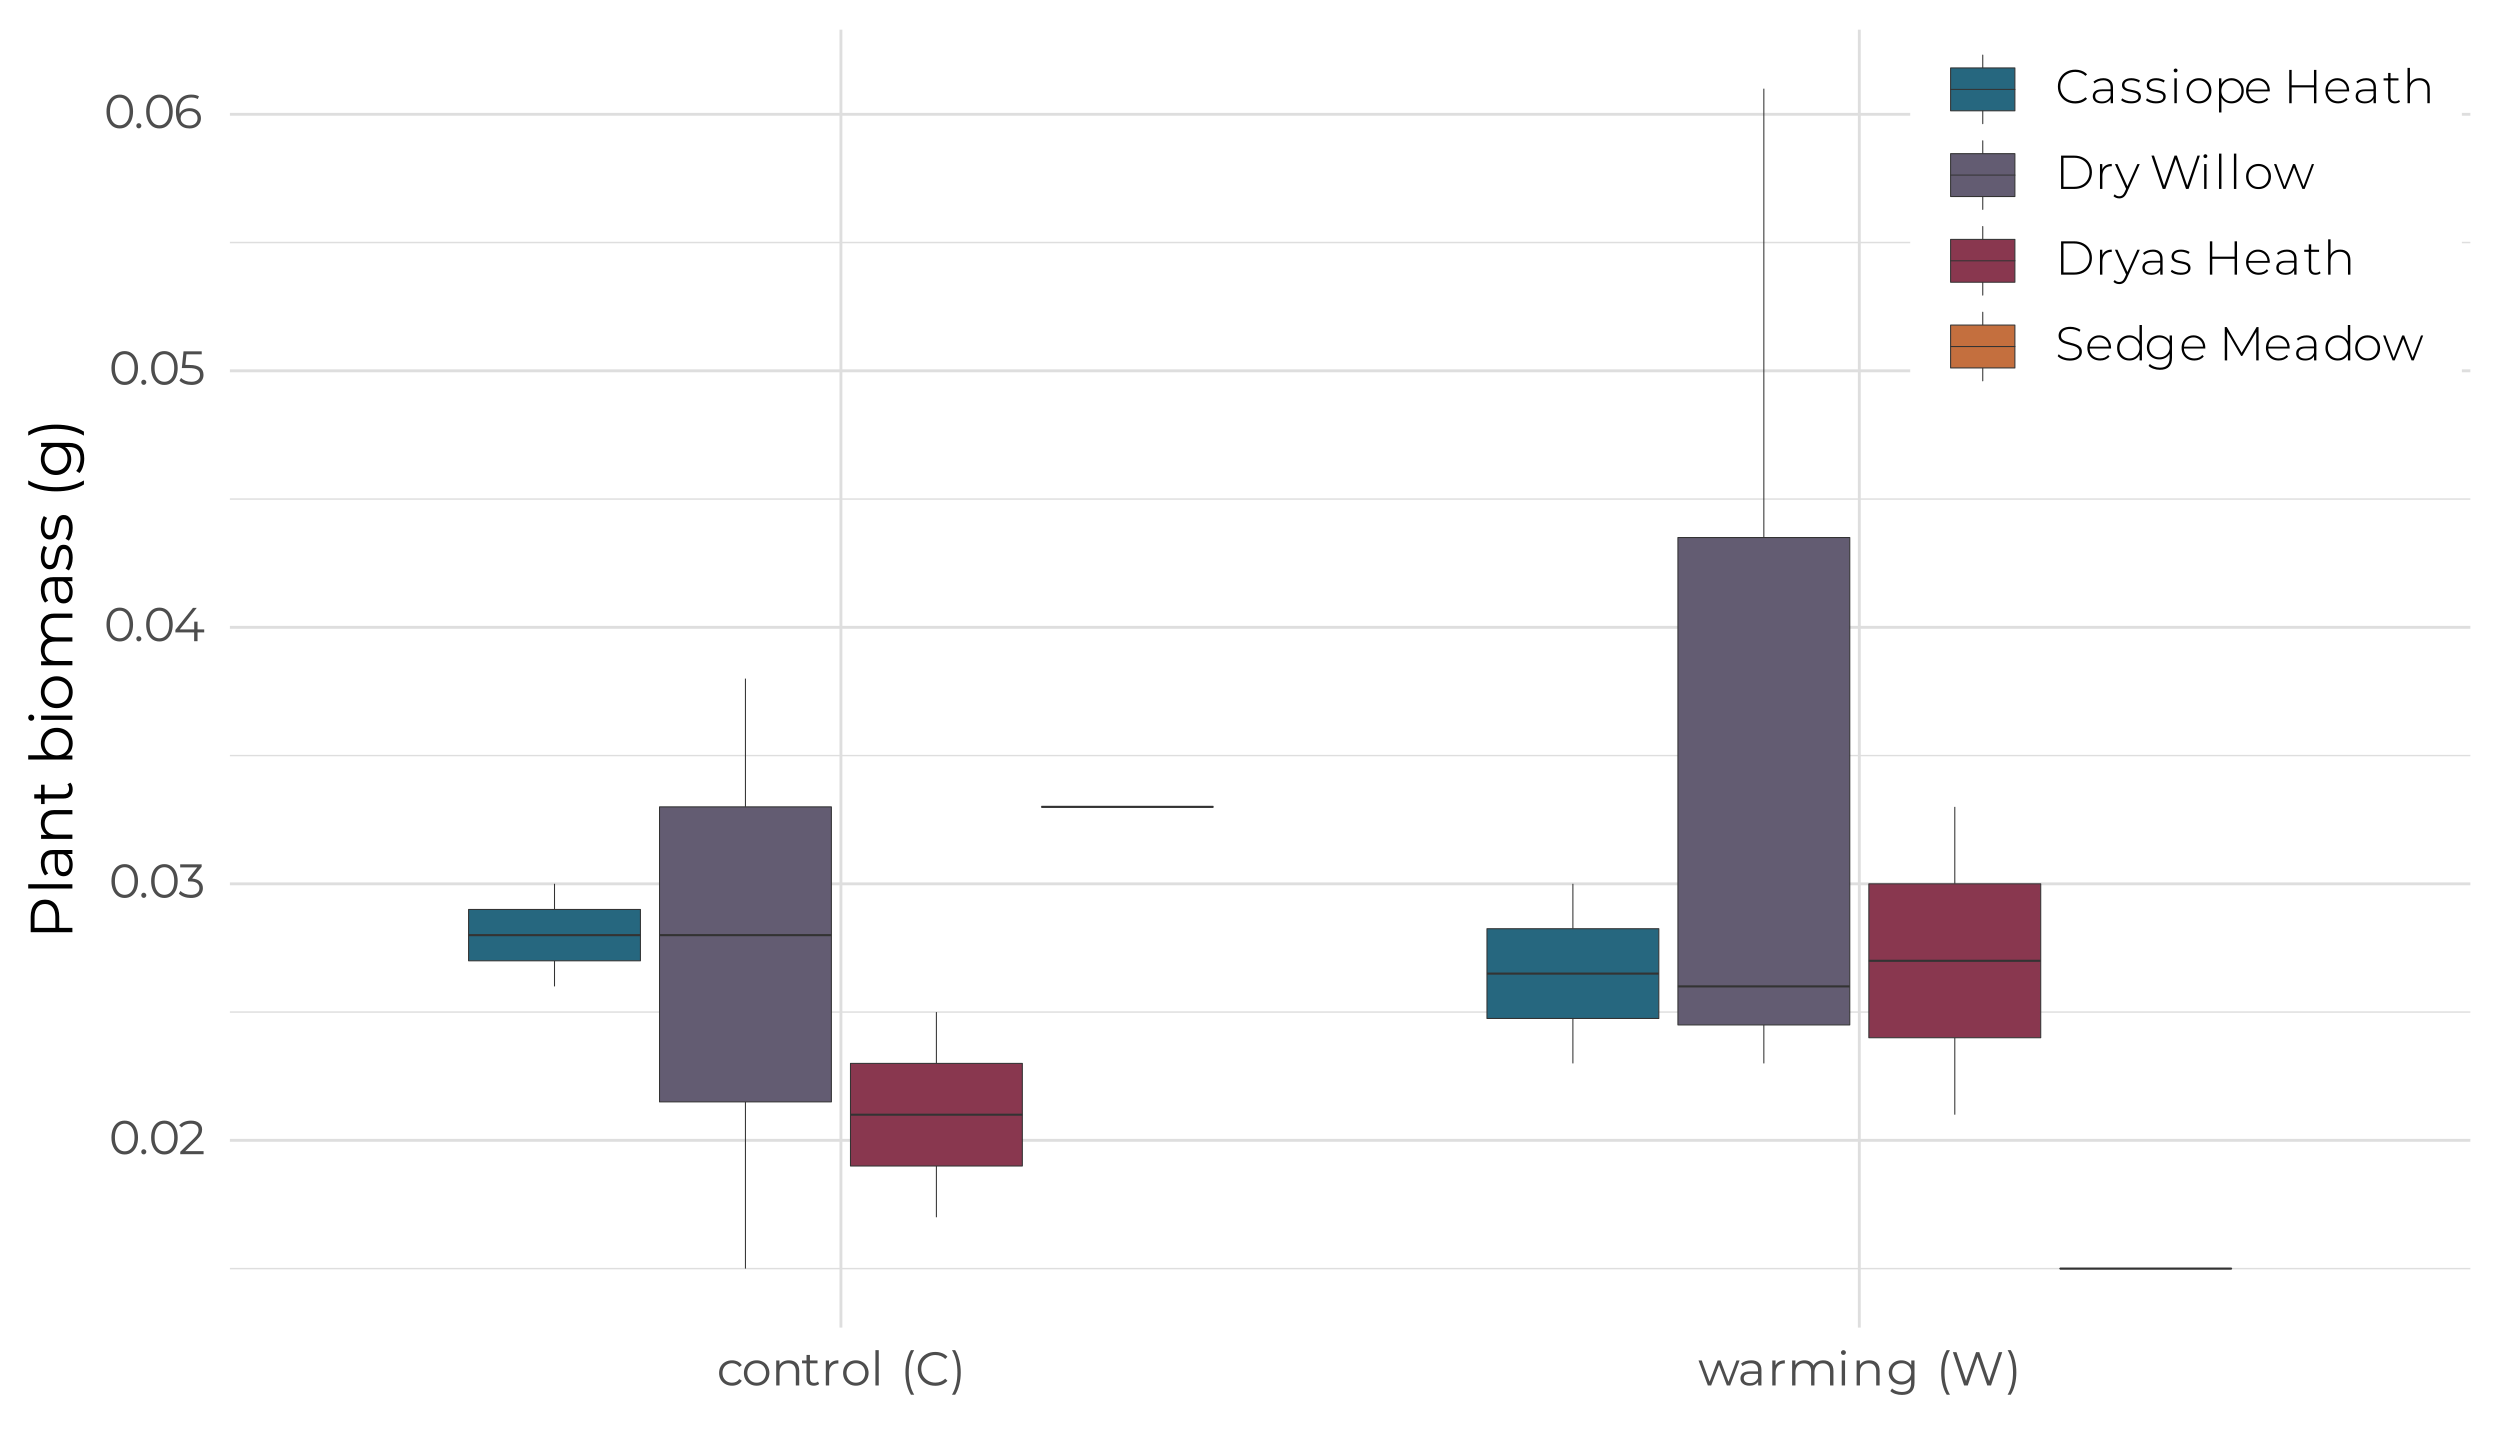 <?xml version="1.0" encoding="UTF-8"?>
<svg xmlns="http://www.w3.org/2000/svg" xmlns:xlink="http://www.w3.org/1999/xlink" width="504pt" height="288pt" viewBox="0 0 504 288" version="1.1">
<defs>
<g>
<symbol overflow="visible" id="glyph0-0">
<path style="stroke:none;" d="M 0.391 -6.719 L 5.25 -6.719 L 5.25 0 L 0.391 0 Z M 4.484 -0.672 L 4.484 -6.047 L 1.156 -6.047 L 1.156 -0.672 Z M 4.484 -0.672 "/>
</symbol>
<symbol overflow="visible" id="glyph0-1">
<path style="stroke:none;" d="M 3.172 0.062 C 2.648 0.062 2.188 -0.07 1.781 -0.344 C 1.383 -0.625 1.07 -1.02 0.844 -1.531 C 0.613 -2.051 0.5 -2.66 0.5 -3.359 C 0.5 -4.055 0.613 -4.66 0.844 -5.172 C 1.07 -5.691 1.383 -6.086 1.781 -6.359 C 2.188 -6.629 2.648 -6.766 3.172 -6.766 C 3.691 -6.766 4.156 -6.629 4.562 -6.359 C 4.969 -6.086 5.285 -5.691 5.516 -5.172 C 5.742 -4.66 5.859 -4.055 5.859 -3.359 C 5.859 -2.66 5.742 -2.051 5.516 -1.531 C 5.285 -1.02 4.969 -0.625 4.562 -0.344 C 4.156 -0.07 3.691 0.062 3.172 0.062 Z M 3.172 -0.578 C 3.566 -0.578 3.91 -0.688 4.203 -0.906 C 4.504 -1.125 4.738 -1.438 4.906 -1.844 C 5.07 -2.258 5.156 -2.766 5.156 -3.359 C 5.156 -3.941 5.07 -4.441 4.906 -4.859 C 4.738 -5.273 4.504 -5.594 4.203 -5.812 C 3.91 -6.031 3.566 -6.141 3.172 -6.141 C 2.785 -6.141 2.441 -6.031 2.141 -5.812 C 1.848 -5.594 1.617 -5.273 1.453 -4.859 C 1.285 -4.441 1.203 -3.941 1.203 -3.359 C 1.203 -2.766 1.285 -2.258 1.453 -1.844 C 1.617 -1.438 1.848 -1.125 2.141 -0.906 C 2.441 -0.688 2.785 -0.578 3.172 -0.578 Z M 3.172 -0.578 "/>
</symbol>
<symbol overflow="visible" id="glyph0-2">
<path style="stroke:none;" d="M 1.016 0.047 C 0.879 0.047 0.758 -0.004 0.656 -0.109 C 0.562 -0.211 0.516 -0.336 0.516 -0.484 C 0.516 -0.629 0.562 -0.75 0.656 -0.844 C 0.758 -0.945 0.879 -1 1.016 -1 C 1.16 -1 1.281 -0.945 1.375 -0.844 C 1.477 -0.75 1.531 -0.629 1.531 -0.484 C 1.531 -0.336 1.477 -0.211 1.375 -0.109 C 1.281 -0.004 1.16 0.047 1.016 0.047 Z M 1.016 0.047 "/>
</symbol>
<symbol overflow="visible" id="glyph0-3">
<path style="stroke:none;" d="M 5.078 -0.609 L 5.078 0 L 0.375 0 L 0.375 -0.484 L 3.172 -3.219 C 3.516 -3.562 3.75 -3.859 3.875 -4.109 C 4 -4.367 4.062 -4.629 4.062 -4.891 C 4.062 -5.285 3.926 -5.594 3.656 -5.812 C 3.383 -6.031 3 -6.141 2.5 -6.141 C 1.707 -6.141 1.094 -5.891 0.656 -5.391 L 0.172 -5.812 C 0.43 -6.125 0.766 -6.359 1.172 -6.516 C 1.578 -6.68 2.035 -6.766 2.547 -6.766 C 3.234 -6.766 3.773 -6.602 4.172 -6.281 C 4.578 -5.957 4.781 -5.516 4.781 -4.953 C 4.781 -4.609 4.703 -4.273 4.547 -3.953 C 4.391 -3.641 4.098 -3.273 3.672 -2.859 L 1.391 -0.609 Z M 5.078 -0.609 "/>
</symbol>
<symbol overflow="visible" id="glyph0-4">
<path style="stroke:none;" d="M 2.781 -3.844 C 3.488 -3.801 4.023 -3.609 4.391 -3.266 C 4.754 -2.922 4.938 -2.473 4.938 -1.922 C 4.938 -1.547 4.844 -1.207 4.656 -0.906 C 4.477 -0.602 4.207 -0.363 3.844 -0.188 C 3.477 -0.02 3.031 0.062 2.5 0.062 C 2.02 0.062 1.562 -0.016 1.125 -0.172 C 0.695 -0.328 0.352 -0.539 0.094 -0.812 L 0.422 -1.359 C 0.648 -1.117 0.945 -0.926 1.312 -0.781 C 1.688 -0.645 2.082 -0.578 2.5 -0.578 C 3.051 -0.578 3.477 -0.695 3.781 -0.938 C 4.082 -1.176 4.234 -1.504 4.234 -1.922 C 4.234 -2.336 4.082 -2.664 3.781 -2.906 C 3.477 -3.145 3.023 -3.266 2.422 -3.266 L 1.938 -3.266 L 1.938 -3.766 L 3.797 -6.109 L 0.359 -6.109 L 0.359 -6.719 L 4.688 -6.719 L 4.688 -6.219 Z M 2.781 -3.844 "/>
</symbol>
<symbol overflow="visible" id="glyph0-5">
<path style="stroke:none;" d="M 6.203 -1.766 L 4.859 -1.766 L 4.859 0 L 4.172 0 L 4.172 -1.766 L 0.391 -1.766 L 0.391 -2.266 L 3.938 -6.719 L 4.703 -6.719 L 1.281 -2.375 L 4.188 -2.375 L 4.188 -3.938 L 4.859 -3.938 L 4.859 -2.375 L 6.203 -2.375 Z M 6.203 -1.766 "/>
</symbol>
<symbol overflow="visible" id="glyph0-6">
<path style="stroke:none;" d="M 2.266 -3.969 C 3.234 -3.969 3.941 -3.789 4.391 -3.438 C 4.836 -3.094 5.062 -2.602 5.062 -1.969 C 5.062 -1.582 4.969 -1.234 4.781 -0.922 C 4.602 -0.617 4.332 -0.379 3.969 -0.203 C 3.602 -0.023 3.156 0.062 2.625 0.062 C 2.145 0.062 1.688 -0.016 1.25 -0.172 C 0.82 -0.328 0.477 -0.539 0.219 -0.812 L 0.547 -1.359 C 0.766 -1.117 1.055 -0.926 1.422 -0.781 C 1.785 -0.645 2.18 -0.578 2.609 -0.578 C 3.16 -0.578 3.586 -0.703 3.891 -0.953 C 4.203 -1.203 4.359 -1.535 4.359 -1.953 C 4.359 -2.41 4.188 -2.754 3.844 -2.984 C 3.5 -3.223 2.922 -3.344 2.109 -3.344 L 0.688 -3.344 L 1.031 -6.719 L 4.703 -6.719 L 4.703 -6.109 L 1.625 -6.109 L 1.406 -3.969 Z M 2.266 -3.969 "/>
</symbol>
<symbol overflow="visible" id="glyph0-7">
<path style="stroke:none;" d="M 3.281 -4.016 C 3.719 -4.016 4.109 -3.93 4.453 -3.766 C 4.797 -3.598 5.062 -3.363 5.25 -3.062 C 5.445 -2.758 5.547 -2.406 5.547 -2 C 5.547 -1.594 5.445 -1.234 5.25 -0.922 C 5.051 -0.609 4.773 -0.363 4.422 -0.188 C 4.078 -0.02 3.688 0.062 3.25 0.062 C 2.363 0.062 1.68 -0.227 1.203 -0.812 C 0.734 -1.406 0.5 -2.234 0.5 -3.297 C 0.5 -4.047 0.625 -4.68 0.875 -5.203 C 1.133 -5.723 1.492 -6.113 1.953 -6.375 C 2.41 -6.633 2.945 -6.766 3.562 -6.766 C 4.227 -6.766 4.758 -6.645 5.156 -6.406 L 4.891 -5.859 C 4.566 -6.066 4.129 -6.172 3.578 -6.172 C 2.836 -6.172 2.254 -5.938 1.828 -5.469 C 1.41 -5 1.203 -4.316 1.203 -3.422 C 1.203 -3.254 1.211 -3.07 1.234 -2.875 C 1.398 -3.238 1.664 -3.52 2.031 -3.719 C 2.395 -3.914 2.812 -4.016 3.281 -4.016 Z M 3.219 -0.531 C 3.707 -0.531 4.102 -0.66 4.406 -0.922 C 4.707 -1.191 4.859 -1.547 4.859 -1.984 C 4.859 -2.422 4.707 -2.77 4.406 -3.031 C 4.102 -3.301 3.691 -3.438 3.172 -3.438 C 2.836 -3.438 2.539 -3.367 2.281 -3.234 C 2.02 -3.109 1.816 -2.93 1.672 -2.703 C 1.523 -2.484 1.453 -2.238 1.453 -1.969 C 1.453 -1.707 1.52 -1.469 1.656 -1.25 C 1.789 -1.039 1.992 -0.867 2.266 -0.734 C 2.535 -0.598 2.852 -0.531 3.219 -0.531 Z M 3.219 -0.531 "/>
</symbol>
<symbol overflow="visible" id="glyph0-8">
<path style="stroke:none;" d="M 3.047 0.047 C 2.547 0.047 2.098 -0.062 1.703 -0.281 C 1.305 -0.5 0.992 -0.801 0.766 -1.188 C 0.547 -1.582 0.438 -2.023 0.438 -2.516 C 0.438 -3.016 0.547 -3.457 0.766 -3.844 C 0.992 -4.238 1.305 -4.539 1.703 -4.75 C 2.098 -4.969 2.547 -5.078 3.047 -5.078 C 3.473 -5.078 3.859 -4.992 4.203 -4.828 C 4.547 -4.66 4.816 -4.414 5.016 -4.094 L 4.516 -3.734 C 4.348 -3.984 4.133 -4.172 3.875 -4.297 C 3.613 -4.422 3.336 -4.484 3.047 -4.484 C 2.68 -4.484 2.352 -4.398 2.062 -4.234 C 1.77 -4.078 1.539 -3.848 1.375 -3.547 C 1.207 -3.242 1.125 -2.898 1.125 -2.516 C 1.125 -2.129 1.207 -1.785 1.375 -1.484 C 1.539 -1.191 1.77 -0.961 2.062 -0.797 C 2.352 -0.641 2.68 -0.562 3.047 -0.562 C 3.336 -0.562 3.613 -0.617 3.875 -0.734 C 4.133 -0.859 4.348 -1.047 4.516 -1.297 L 5.016 -0.953 C 4.816 -0.617 4.547 -0.367 4.203 -0.203 C 3.859 -0.035 3.473 0.047 3.047 0.047 Z M 3.047 0.047 "/>
</symbol>
<symbol overflow="visible" id="glyph0-9">
<path style="stroke:none;" d="M 3.016 0.047 C 2.523 0.047 2.082 -0.062 1.688 -0.281 C 1.301 -0.5 0.992 -0.801 0.766 -1.188 C 0.547 -1.582 0.438 -2.023 0.438 -2.516 C 0.438 -3.016 0.547 -3.457 0.766 -3.844 C 0.992 -4.238 1.301 -4.539 1.688 -4.75 C 2.082 -4.969 2.523 -5.078 3.016 -5.078 C 3.492 -5.078 3.926 -4.969 4.312 -4.75 C 4.707 -4.539 5.016 -4.238 5.234 -3.844 C 5.461 -3.457 5.578 -3.016 5.578 -2.516 C 5.578 -2.023 5.461 -1.582 5.234 -1.188 C 5.016 -0.801 4.707 -0.5 4.312 -0.281 C 3.926 -0.062 3.492 0.047 3.016 0.047 Z M 3.016 -0.562 C 3.367 -0.562 3.688 -0.641 3.969 -0.797 C 4.258 -0.961 4.484 -1.195 4.641 -1.5 C 4.805 -1.801 4.891 -2.141 4.891 -2.516 C 4.891 -2.898 4.805 -3.242 4.641 -3.547 C 4.484 -3.848 4.258 -4.078 3.969 -4.234 C 3.688 -4.398 3.367 -4.484 3.016 -4.484 C 2.648 -4.484 2.328 -4.398 2.047 -4.234 C 1.766 -4.078 1.539 -3.848 1.375 -3.547 C 1.207 -3.242 1.125 -2.898 1.125 -2.516 C 1.125 -2.141 1.207 -1.801 1.375 -1.5 C 1.539 -1.195 1.766 -0.961 2.047 -0.797 C 2.328 -0.641 2.648 -0.562 3.016 -0.562 Z M 3.016 -0.562 "/>
</symbol>
<symbol overflow="visible" id="glyph0-10">
<path style="stroke:none;" d="M 3.516 -5.078 C 4.148 -5.078 4.656 -4.895 5.031 -4.531 C 5.406 -4.164 5.594 -3.629 5.594 -2.922 L 5.594 0 L 4.906 0 L 4.906 -2.859 C 4.906 -3.379 4.773 -3.773 4.516 -4.047 C 4.254 -4.328 3.879 -4.469 3.391 -4.469 C 2.848 -4.469 2.414 -4.305 2.094 -3.984 C 1.781 -3.66 1.625 -3.211 1.625 -2.641 L 1.625 0 L 0.953 0 L 0.953 -5.047 L 1.609 -5.047 L 1.609 -4.109 C 1.785 -4.422 2.039 -4.66 2.375 -4.828 C 2.707 -4.992 3.086 -5.078 3.516 -5.078 Z M 3.516 -5.078 "/>
</symbol>
<symbol overflow="visible" id="glyph0-11">
<path style="stroke:none;" d="M 3.609 -0.312 C 3.484 -0.195 3.32 -0.109 3.125 -0.047 C 2.938 0.016 2.742 0.047 2.547 0.047 C 2.066 0.047 1.695 -0.078 1.438 -0.328 C 1.188 -0.586 1.062 -0.953 1.062 -1.422 L 1.062 -4.469 L 0.156 -4.469 L 0.156 -5.047 L 1.062 -5.047 L 1.062 -6.156 L 1.75 -6.156 L 1.75 -5.047 L 3.281 -5.047 L 3.281 -4.469 L 1.75 -4.469 L 1.75 -1.453 C 1.75 -1.148 1.82 -0.922 1.969 -0.766 C 2.125 -0.609 2.344 -0.531 2.625 -0.531 C 2.758 -0.531 2.891 -0.551 3.016 -0.594 C 3.148 -0.645 3.27 -0.711 3.375 -0.797 Z M 3.609 -0.312 "/>
</symbol>
<symbol overflow="visible" id="glyph0-12">
<path style="stroke:none;" d="M 1.609 -4.062 C 1.766 -4.395 2 -4.645 2.312 -4.812 C 2.633 -4.988 3.023 -5.078 3.484 -5.078 L 3.484 -4.422 L 3.328 -4.438 C 2.797 -4.438 2.379 -4.27 2.078 -3.938 C 1.773 -3.613 1.625 -3.16 1.625 -2.578 L 1.625 0 L 0.953 0 L 0.953 -5.047 L 1.609 -5.047 Z M 1.609 -4.062 "/>
</symbol>
<symbol overflow="visible" id="glyph0-13">
<path style="stroke:none;" d="M 0.953 -7.125 L 1.625 -7.125 L 1.625 0 L 0.953 0 Z M 0.953 -7.125 "/>
</symbol>
<symbol overflow="visible" id="glyph0-14">
<path style="stroke:none;" d=""/>
</symbol>
<symbol overflow="visible" id="glyph0-15">
<path style="stroke:none;" d="M 2.109 1.859 C 1.754 1.273 1.477 0.602 1.281 -0.156 C 1.094 -0.926 1 -1.75 1 -2.625 C 1 -3.5 1.094 -4.32 1.281 -5.094 C 1.477 -5.863 1.754 -6.539 2.109 -7.125 L 2.766 -7.125 C 2.391 -6.477 2.113 -5.781 1.938 -5.031 C 1.758 -4.289 1.672 -3.488 1.672 -2.625 C 1.672 -1.758 1.758 -0.957 1.938 -0.219 C 2.113 0.52 2.391 1.211 2.766 1.859 Z M 2.109 1.859 "/>
</symbol>
<symbol overflow="visible" id="glyph0-16">
<path style="stroke:none;" d="M 4.016 0.062 C 3.348 0.062 2.742 -0.082 2.203 -0.375 C 1.672 -0.676 1.254 -1.086 0.953 -1.609 C 0.648 -2.129 0.5 -2.711 0.5 -3.359 C 0.5 -4.004 0.648 -4.586 0.953 -5.109 C 1.254 -5.629 1.672 -6.035 2.203 -6.328 C 2.742 -6.617 3.348 -6.766 4.016 -6.766 C 4.516 -6.766 4.973 -6.68 5.391 -6.516 C 5.816 -6.359 6.176 -6.117 6.469 -5.797 L 6.031 -5.344 C 5.5 -5.875 4.832 -6.141 4.031 -6.141 C 3.508 -6.141 3.031 -6.016 2.594 -5.766 C 2.156 -5.523 1.812 -5.191 1.562 -4.766 C 1.32 -4.348 1.203 -3.879 1.203 -3.359 C 1.203 -2.836 1.32 -2.363 1.562 -1.938 C 1.812 -1.52 2.156 -1.188 2.594 -0.938 C 3.031 -0.695 3.508 -0.578 4.031 -0.578 C 4.844 -0.578 5.508 -0.844 6.031 -1.375 L 6.469 -0.938 C 6.176 -0.613 5.816 -0.363 5.391 -0.188 C 4.973 -0.02 4.516 0.062 4.016 0.062 Z M 4.016 0.062 "/>
</symbol>
<symbol overflow="visible" id="glyph0-17">
<path style="stroke:none;" d="M 0.391 1.859 C 0.766 1.211 1.039 0.52 1.219 -0.219 C 1.395 -0.957 1.484 -1.758 1.484 -2.625 C 1.484 -3.5 1.395 -4.305 1.219 -5.047 C 1.039 -5.785 0.766 -6.477 0.391 -7.125 L 1.031 -7.125 C 1.395 -6.539 1.672 -5.863 1.859 -5.094 C 2.055 -4.32 2.156 -3.5 2.156 -2.625 C 2.156 -1.75 2.055 -0.926 1.859 -0.156 C 1.672 0.602 1.395 1.273 1.031 1.859 Z M 0.391 1.859 "/>
</symbol>
<symbol overflow="visible" id="glyph0-18">
<path style="stroke:none;" d="M 8.359 -5.047 L 6.453 0 L 5.797 0 L 4.219 -4.141 L 2.625 0 L 1.969 0 L 0.078 -5.047 L 0.734 -5.047 L 2.312 -0.766 L 3.938 -5.047 L 4.516 -5.047 L 6.125 -0.766 L 7.734 -5.047 Z M 8.359 -5.047 "/>
</symbol>
<symbol overflow="visible" id="glyph0-19">
<path style="stroke:none;" d="M 2.719 -5.078 C 3.375 -5.078 3.879 -4.91 4.234 -4.578 C 4.586 -4.254 4.766 -3.77 4.766 -3.125 L 4.766 0 L 4.109 0 L 4.109 -0.781 C 3.953 -0.52 3.723 -0.316 3.422 -0.172 C 3.129 -0.023 2.781 0.047 2.375 0.047 C 1.812 0.047 1.363 -0.086 1.031 -0.359 C 0.695 -0.629 0.531 -0.984 0.531 -1.422 C 0.531 -1.848 0.68 -2.191 0.984 -2.453 C 1.297 -2.711 1.789 -2.844 2.469 -2.844 L 4.078 -2.844 L 4.078 -3.156 C 4.078 -3.594 3.953 -3.922 3.703 -4.141 C 3.461 -4.367 3.109 -4.484 2.641 -4.484 C 2.328 -4.484 2.02 -4.43 1.719 -4.328 C 1.426 -4.223 1.176 -4.078 0.969 -3.891 L 0.656 -4.406 C 0.914 -4.625 1.223 -4.789 1.578 -4.906 C 1.941 -5.02 2.32 -5.078 2.719 -5.078 Z M 2.469 -0.484 C 2.852 -0.484 3.18 -0.57 3.453 -0.75 C 3.734 -0.926 3.941 -1.18 4.078 -1.516 L 4.078 -2.344 L 2.5 -2.344 C 1.633 -2.344 1.203 -2.039 1.203 -1.438 C 1.203 -1.145 1.312 -0.91 1.531 -0.734 C 1.758 -0.566 2.07 -0.484 2.469 -0.484 Z M 2.469 -0.484 "/>
</symbol>
<symbol overflow="visible" id="glyph0-20">
<path style="stroke:none;" d="M 7.25 -5.078 C 7.875 -5.078 8.367 -4.895 8.734 -4.531 C 9.098 -4.164 9.281 -3.629 9.281 -2.922 L 9.281 0 L 8.594 0 L 8.594 -2.859 C 8.594 -3.379 8.469 -3.773 8.219 -4.047 C 7.969 -4.328 7.609 -4.469 7.141 -4.469 C 6.617 -4.469 6.207 -4.305 5.906 -3.984 C 5.602 -3.66 5.453 -3.211 5.453 -2.641 L 5.453 0 L 4.781 0 L 4.781 -2.859 C 4.781 -3.379 4.648 -3.773 4.391 -4.047 C 4.141 -4.328 3.781 -4.469 3.312 -4.469 C 2.801 -4.469 2.391 -4.305 2.078 -3.984 C 1.773 -3.66 1.625 -3.211 1.625 -2.641 L 1.625 0 L 0.953 0 L 0.953 -5.047 L 1.609 -5.047 L 1.609 -4.125 C 1.785 -4.426 2.031 -4.66 2.344 -4.828 C 2.664 -4.992 3.035 -5.078 3.453 -5.078 C 3.879 -5.078 4.242 -4.988 4.547 -4.812 C 4.859 -4.633 5.094 -4.367 5.25 -4.016 C 5.438 -4.348 5.703 -4.609 6.047 -4.797 C 6.398 -4.984 6.801 -5.078 7.25 -5.078 Z M 7.25 -5.078 "/>
</symbol>
<symbol overflow="visible" id="glyph0-21">
<path style="stroke:none;" d="M 0.953 -5.047 L 1.625 -5.047 L 1.625 0 L 0.953 0 Z M 1.297 -6.156 C 1.148 -6.156 1.031 -6.203 0.938 -6.297 C 0.844 -6.391 0.797 -6.504 0.797 -6.641 C 0.797 -6.766 0.844 -6.875 0.938 -6.969 C 1.031 -7.07 1.148 -7.125 1.297 -7.125 C 1.43 -7.125 1.547 -7.078 1.641 -6.984 C 1.742 -6.891 1.797 -6.781 1.797 -6.656 C 1.797 -6.508 1.742 -6.391 1.641 -6.297 C 1.547 -6.203 1.43 -6.156 1.297 -6.156 Z M 1.297 -6.156 "/>
</symbol>
<symbol overflow="visible" id="glyph0-22">
<path style="stroke:none;" d="M 5.625 -5.047 L 5.625 -0.609 C 5.625 0.242 5.41 0.875 4.984 1.281 C 4.566 1.695 3.938 1.906 3.094 1.906 C 2.625 1.906 2.18 1.836 1.766 1.703 C 1.348 1.566 1.008 1.375 0.75 1.125 L 1.094 0.609 C 1.332 0.828 1.625 1 1.969 1.125 C 2.32 1.25 2.691 1.312 3.078 1.312 C 3.711 1.312 4.18 1.16 4.484 0.859 C 4.785 0.555 4.938 0.094 4.938 -0.531 L 4.938 -1.172 C 4.727 -0.848 4.453 -0.602 4.109 -0.438 C 3.766 -0.27 3.383 -0.188 2.969 -0.188 C 2.5 -0.188 2.07 -0.289 1.688 -0.5 C 1.301 -0.707 0.992 -1 0.766 -1.375 C 0.547 -1.75 0.438 -2.172 0.438 -2.641 C 0.438 -3.117 0.547 -3.539 0.766 -3.906 C 0.992 -4.281 1.297 -4.566 1.672 -4.766 C 2.055 -4.973 2.488 -5.078 2.969 -5.078 C 3.395 -5.078 3.781 -4.988 4.125 -4.812 C 4.477 -4.645 4.758 -4.398 4.969 -4.078 L 4.969 -5.047 Z M 3.047 -0.797 C 3.41 -0.797 3.738 -0.875 4.031 -1.031 C 4.32 -1.188 4.547 -1.406 4.703 -1.688 C 4.867 -1.969 4.953 -2.285 4.953 -2.641 C 4.953 -3.004 4.867 -3.32 4.703 -3.594 C 4.547 -3.875 4.32 -4.094 4.031 -4.25 C 3.738 -4.406 3.41 -4.484 3.047 -4.484 C 2.68 -4.484 2.352 -4.406 2.062 -4.25 C 1.77 -4.102 1.539 -3.891 1.375 -3.609 C 1.207 -3.328 1.125 -3.004 1.125 -2.641 C 1.125 -2.285 1.207 -1.969 1.375 -1.688 C 1.539 -1.406 1.77 -1.188 2.062 -1.031 C 2.352 -0.875 2.68 -0.797 3.047 -0.797 Z M 3.047 -0.797 "/>
</symbol>
<symbol overflow="visible" id="glyph0-23">
<path style="stroke:none;" d="M 10.312 -6.719 L 8.047 0 L 7.297 0 L 5.328 -5.734 L 3.359 0 L 2.625 0 L 0.359 -6.719 L 1.078 -6.719 L 3.016 -0.938 L 5.031 -6.719 L 5.688 -6.719 L 7.672 -0.906 L 9.625 -6.719 Z M 10.312 -6.719 "/>
</symbol>
<symbol overflow="visible" id="glyph1-0">
<path style="stroke:none;" d="M -8.406 -0.484 L -8.406 -6.562 L 0 -6.562 L 0 -0.484 Z M -0.844 -5.609 L -7.562 -5.609 L -7.562 -1.438 L -0.844 -1.438 Z M -0.844 -5.609 "/>
</symbol>
<symbol overflow="visible" id="glyph1-1">
<path style="stroke:none;" d="M -8.406 -4.516 C -8.406 -5.586 -8.145 -6.426 -7.625 -7.031 C -7.113 -7.633 -6.41 -7.938 -5.516 -7.938 C -4.617 -7.938 -3.914 -7.633 -3.406 -7.031 C -2.906 -6.426 -2.656 -5.586 -2.656 -4.516 L -2.656 -2.25 L 0 -2.25 L 0 -1.375 L -8.406 -1.375 Z M -3.438 -4.484 C -3.438 -5.316 -3.617 -5.953 -3.984 -6.391 C -4.348 -6.836 -4.859 -7.062 -5.516 -7.062 C -6.203 -7.062 -6.723 -6.836 -7.078 -6.391 C -7.441 -5.953 -7.625 -5.316 -7.625 -4.484 L -7.625 -2.25 L -3.438 -2.25 Z M -3.438 -4.484 "/>
</symbol>
<symbol overflow="visible" id="glyph1-2">
<path style="stroke:none;" d="M -8.906 -1.188 L -8.906 -2.047 L 0 -2.047 L 0 -1.188 Z M -8.906 -1.188 "/>
</symbol>
<symbol overflow="visible" id="glyph1-3">
<path style="stroke:none;" d="M -6.359 -3.391 C -6.359 -4.211 -6.148 -4.844 -5.734 -5.281 C -5.328 -5.727 -4.719 -5.953 -3.906 -5.953 L 0 -5.953 L 0 -5.141 L -0.984 -5.141 C -0.648 -4.941 -0.391 -4.656 -0.203 -4.281 C -0.023 -3.914 0.062 -3.477 0.062 -2.969 C 0.062 -2.258 -0.102 -1.695 -0.438 -1.281 C -0.781 -0.863 -1.227 -0.656 -1.781 -0.656 C -2.312 -0.656 -2.738 -0.848 -3.062 -1.234 C -3.395 -1.629 -3.562 -2.25 -3.562 -3.094 L -3.562 -5.094 L -3.953 -5.094 C -4.492 -5.094 -4.906 -4.941 -5.188 -4.641 C -5.469 -4.336 -5.609 -3.895 -5.609 -3.312 C -5.609 -2.914 -5.539 -2.531 -5.406 -2.156 C -5.281 -1.789 -5.102 -1.477 -4.875 -1.219 L -5.516 -0.828 C -5.785 -1.148 -5.992 -1.535 -6.141 -1.984 C -6.285 -2.43 -6.359 -2.898 -6.359 -3.391 Z M -0.609 -3.094 C -0.609 -3.57 -0.719 -3.984 -0.938 -4.328 C -1.156 -4.672 -1.473 -4.926 -1.891 -5.094 L -2.922 -5.094 L -2.922 -3.125 C -2.922 -2.039 -2.547 -1.5 -1.797 -1.5 C -1.43 -1.5 -1.141 -1.641 -0.922 -1.922 C -0.711 -2.203 -0.609 -2.594 -0.609 -3.094 Z M -0.609 -3.094 "/>
</symbol>
<symbol overflow="visible" id="glyph1-4">
<path style="stroke:none;" d="M -6.359 -4.406 C -6.359 -5.195 -6.129 -5.828 -5.672 -6.297 C -5.211 -6.766 -4.539 -7 -3.656 -7 L 0 -7 L 0 -6.141 L -3.578 -6.141 C -4.234 -6.141 -4.734 -5.973 -5.078 -5.641 C -5.422 -5.316 -5.594 -4.852 -5.594 -4.25 C -5.594 -3.57 -5.391 -3.035 -4.984 -2.641 C -4.578 -2.242 -4.02 -2.047 -3.312 -2.047 L 0 -2.047 L 0 -1.188 L -6.312 -1.188 L -6.312 -2 L -5.141 -2 C -5.523 -2.238 -5.82 -2.562 -6.031 -2.969 C -6.25 -3.383 -6.359 -3.863 -6.359 -4.406 Z M -6.359 -4.406 "/>
</symbol>
<symbol overflow="visible" id="glyph1-5">
<path style="stroke:none;" d="M -0.391 -4.516 C -0.242 -4.348 -0.129 -4.145 -0.047 -3.906 C 0.023 -3.676 0.062 -3.438 0.062 -3.188 C 0.062 -2.594 -0.098 -2.133 -0.422 -1.812 C -0.742 -1.488 -1.195 -1.328 -1.781 -1.328 L -5.594 -1.328 L -5.594 -0.203 L -6.312 -0.203 L -6.312 -1.328 L -7.688 -1.328 L -7.688 -2.188 L -6.312 -2.188 L -6.312 -4.109 L -5.594 -4.109 L -5.594 -2.188 L -1.828 -2.188 C -1.453 -2.188 -1.164 -2.281 -0.969 -2.469 C -0.77 -2.656 -0.672 -2.926 -0.672 -3.281 C -0.672 -3.457 -0.695 -3.625 -0.75 -3.781 C -0.812 -3.945 -0.895 -4.094 -1 -4.219 Z M -0.391 -4.516 "/>
</symbol>
<symbol overflow="visible" id="glyph1-6">
<path style="stroke:none;" d=""/>
</symbol>
<symbol overflow="visible" id="glyph1-7">
<path style="stroke:none;" d="M -6.359 -4.438 C -6.359 -5.031 -6.223 -5.566 -5.953 -6.047 C -5.691 -6.523 -5.316 -6.898 -4.828 -7.172 C -4.336 -7.441 -3.781 -7.578 -3.156 -7.578 C -2.531 -7.578 -1.973 -7.441 -1.484 -7.172 C -0.992 -6.898 -0.613 -6.523 -0.344 -6.047 C -0.07 -5.566 0.062 -5.031 0.062 -4.438 C 0.062 -3.906 -0.047 -3.43 -0.266 -3.016 C -0.492 -2.598 -0.82 -2.258 -1.25 -2 L 0 -2 L 0 -1.188 L -8.906 -1.188 L -8.906 -2.047 L -5.109 -2.047 C -5.516 -2.305 -5.82 -2.641 -6.031 -3.047 C -6.25 -3.461 -6.359 -3.926 -6.359 -4.438 Z M -0.703 -4.375 C -0.703 -4.82 -0.801 -5.223 -1 -5.578 C -1.207 -5.941 -1.5 -6.223 -1.875 -6.422 C -2.25 -6.629 -2.676 -6.734 -3.156 -6.734 C -3.633 -6.734 -4.062 -6.629 -4.438 -6.422 C -4.812 -6.223 -5.098 -5.941 -5.297 -5.578 C -5.504 -5.223 -5.609 -4.82 -5.609 -4.375 C -5.609 -3.926 -5.504 -3.523 -5.297 -3.172 C -5.098 -2.816 -4.812 -2.535 -4.438 -2.328 C -4.062 -2.129 -3.633 -2.031 -3.156 -2.031 C -2.676 -2.031 -2.25 -2.129 -1.875 -2.328 C -1.5 -2.535 -1.207 -2.816 -1 -3.172 C -0.801 -3.523 -0.703 -3.926 -0.703 -4.375 Z M -0.703 -4.375 "/>
</symbol>
<symbol overflow="visible" id="glyph1-8">
<path style="stroke:none;" d="M -6.312 -1.188 L -6.312 -2.047 L 0 -2.047 L 0 -1.188 Z M -7.688 -1.625 C -7.688 -1.445 -7.742 -1.297 -7.859 -1.172 C -7.984 -1.055 -8.129 -1 -8.297 -1 C -8.461 -1 -8.602 -1.055 -8.719 -1.172 C -8.844 -1.297 -8.906 -1.445 -8.906 -1.625 C -8.906 -1.789 -8.848 -1.938 -8.734 -2.062 C -8.617 -2.188 -8.477 -2.25 -8.312 -2.25 C -8.133 -2.25 -7.984 -2.188 -7.859 -2.062 C -7.742 -1.938 -7.688 -1.789 -7.688 -1.625 Z M -7.688 -1.625 "/>
</symbol>
<symbol overflow="visible" id="glyph1-9">
<path style="stroke:none;" d="M 0.062 -3.766 C 0.062 -3.16 -0.07 -2.613 -0.344 -2.125 C -0.625 -1.633 -1.008 -1.25 -1.5 -0.969 C -1.988 -0.688 -2.539 -0.547 -3.156 -0.547 C -3.77 -0.547 -4.32 -0.688 -4.812 -0.969 C -5.301 -1.25 -5.68 -1.633 -5.953 -2.125 C -6.223 -2.613 -6.359 -3.16 -6.359 -3.766 C -6.359 -4.379 -6.223 -4.926 -5.953 -5.406 C -5.68 -5.895 -5.301 -6.273 -4.812 -6.547 C -4.32 -6.828 -3.77 -6.969 -3.156 -6.969 C -2.539 -6.969 -1.988 -6.828 -1.5 -6.547 C -1.008 -6.273 -0.625 -5.895 -0.344 -5.406 C -0.07 -4.926 0.062 -4.379 0.062 -3.766 Z M -0.703 -3.766 C -0.703 -4.211 -0.801 -4.613 -1 -4.969 C -1.207 -5.332 -1.5 -5.613 -1.875 -5.812 C -2.25 -6.008 -2.676 -6.109 -3.156 -6.109 C -3.633 -6.109 -4.062 -6.008 -4.438 -5.812 C -4.812 -5.613 -5.098 -5.332 -5.297 -4.969 C -5.504 -4.613 -5.609 -4.211 -5.609 -3.766 C -5.609 -3.316 -5.504 -2.914 -5.297 -2.562 C -5.098 -2.207 -4.812 -1.926 -4.438 -1.719 C -4.062 -1.52 -3.633 -1.422 -3.156 -1.422 C -2.676 -1.422 -2.25 -1.52 -1.875 -1.719 C -1.5 -1.926 -1.207 -2.207 -1 -2.562 C -0.801 -2.914 -0.703 -3.316 -0.703 -3.766 Z M -0.703 -3.766 "/>
</symbol>
<symbol overflow="visible" id="glyph1-10">
<path style="stroke:none;" d="M -6.359 -9.062 C -6.359 -9.852 -6.129 -10.473 -5.672 -10.922 C -5.211 -11.379 -4.539 -11.609 -3.656 -11.609 L 0 -11.609 L 0 -10.75 L -3.578 -10.75 C -4.234 -10.75 -4.734 -10.586 -5.078 -10.266 C -5.422 -9.953 -5.594 -9.508 -5.594 -8.938 C -5.594 -8.281 -5.391 -7.766 -4.984 -7.391 C -4.578 -7.016 -4.02 -6.828 -3.312 -6.828 L 0 -6.828 L 0 -5.969 L -3.578 -5.969 C -4.234 -5.969 -4.734 -5.812 -5.078 -5.5 C -5.422 -5.188 -5.594 -4.738 -5.594 -4.156 C -5.594 -3.508 -5.391 -2.992 -4.984 -2.609 C -4.578 -2.234 -4.02 -2.047 -3.312 -2.047 L 0 -2.047 L 0 -1.188 L -6.312 -1.188 L -6.312 -2 L -5.156 -2 C -5.539 -2.227 -5.836 -2.539 -6.047 -2.938 C -6.254 -3.344 -6.359 -3.801 -6.359 -4.312 C -6.359 -4.844 -6.242 -5.301 -6.016 -5.688 C -5.797 -6.082 -5.469 -6.375 -5.031 -6.562 C -5.445 -6.789 -5.77 -7.125 -6 -7.562 C -6.238 -8 -6.359 -8.5 -6.359 -9.062 Z M -6.359 -9.062 "/>
</symbol>
<symbol overflow="visible" id="glyph1-11">
<path style="stroke:none;" d="M 0.062 -2.875 C 0.062 -2.363 -0.008 -1.875 -0.156 -1.406 C -0.312 -0.938 -0.5 -0.57 -0.719 -0.312 L -1.391 -0.703 C -1.18 -0.961 -1.008 -1.289 -0.875 -1.688 C -0.75 -2.094 -0.688 -2.508 -0.688 -2.938 C -0.688 -3.508 -0.773 -3.93 -0.953 -4.203 C -1.129 -4.484 -1.383 -4.625 -1.719 -4.625 C -1.945 -4.625 -2.125 -4.547 -2.25 -4.391 C -2.383 -4.242 -2.484 -4.055 -2.547 -3.828 C -2.617 -3.598 -2.691 -3.289 -2.766 -2.906 C -2.859 -2.395 -2.953 -1.984 -3.047 -1.672 C -3.148 -1.359 -3.32 -1.094 -3.562 -0.875 C -3.801 -0.656 -4.133 -0.547 -4.562 -0.547 C -5.094 -0.547 -5.523 -0.766 -5.859 -1.203 C -6.191 -1.641 -6.359 -2.25 -6.359 -3.031 C -6.359 -3.438 -6.301 -3.844 -6.188 -4.25 C -6.082 -4.664 -5.941 -5.004 -5.766 -5.266 L -5.094 -4.891 C -5.445 -4.367 -5.625 -3.75 -5.625 -3.031 C -5.625 -2.488 -5.523 -2.078 -5.328 -1.797 C -5.141 -1.523 -4.891 -1.391 -4.578 -1.391 C -4.336 -1.391 -4.145 -1.469 -4 -1.625 C -3.863 -1.781 -3.758 -1.973 -3.688 -2.203 C -3.625 -2.441 -3.555 -2.766 -3.484 -3.172 C -3.391 -3.672 -3.289 -4.07 -3.188 -4.375 C -3.094 -4.688 -2.93 -4.945 -2.703 -5.156 C -2.473 -5.375 -2.148 -5.484 -1.734 -5.484 C -1.18 -5.484 -0.742 -5.254 -0.422 -4.797 C -0.098 -4.336 0.062 -3.695 0.062 -2.875 Z M 0.062 -2.875 "/>
</symbol>
<symbol overflow="visible" id="glyph1-12">
<path style="stroke:none;" d="M 2.328 -2.641 C 1.586 -2.191 0.742 -1.848 -0.203 -1.609 C -1.16 -1.367 -2.188 -1.25 -3.281 -1.25 C -4.383 -1.25 -5.414 -1.367 -6.375 -1.609 C -7.344 -1.848 -8.188 -2.191 -8.906 -2.641 L -8.906 -3.453 C -8.094 -2.984 -7.223 -2.641 -6.297 -2.422 C -5.367 -2.203 -4.363 -2.094 -3.281 -2.094 C -2.207 -2.094 -1.207 -2.203 -0.281 -2.422 C 0.645 -2.641 1.516 -2.984 2.328 -3.453 Z M 2.328 -2.641 "/>
</symbol>
<symbol overflow="visible" id="glyph1-13">
<path style="stroke:none;" d="M -6.312 -7.031 L -0.766 -7.031 C 0.305 -7.031 1.098 -6.766 1.609 -6.234 C 2.129 -5.711 2.391 -4.926 2.391 -3.875 C 2.391 -3.289 2.301 -2.734 2.125 -2.203 C 1.957 -1.68 1.723 -1.258 1.422 -0.938 L 0.766 -1.375 C 1.035 -1.676 1.242 -2.039 1.391 -2.469 C 1.547 -2.906 1.625 -3.367 1.625 -3.859 C 1.625 -4.648 1.438 -5.234 1.062 -5.609 C 0.695 -5.992 0.125 -6.188 -0.656 -6.188 L -1.469 -6.188 C -1.062 -5.914 -0.754 -5.566 -0.547 -5.141 C -0.336 -4.711 -0.234 -4.238 -0.234 -3.719 C -0.234 -3.125 -0.363 -2.582 -0.625 -2.094 C -0.883 -1.613 -1.25 -1.234 -1.719 -0.953 C -2.188 -0.68 -2.719 -0.547 -3.312 -0.547 C -3.906 -0.547 -4.43 -0.68 -4.891 -0.953 C -5.359 -1.234 -5.719 -1.613 -5.969 -2.094 C -6.227 -2.57 -6.359 -3.113 -6.359 -3.719 C -6.359 -4.258 -6.25 -4.742 -6.031 -5.172 C -5.82 -5.598 -5.508 -5.945 -5.094 -6.219 L -6.312 -6.219 Z M -1 -3.797 C -1 -4.254 -1.094 -4.664 -1.281 -5.031 C -1.477 -5.406 -1.754 -5.691 -2.109 -5.891 C -2.461 -6.098 -2.863 -6.203 -3.312 -6.203 C -3.758 -6.203 -4.156 -6.098 -4.5 -5.891 C -4.852 -5.691 -5.125 -5.41 -5.312 -5.047 C -5.508 -4.68 -5.609 -4.266 -5.609 -3.797 C -5.609 -3.348 -5.516 -2.941 -5.328 -2.578 C -5.141 -2.211 -4.867 -1.926 -4.516 -1.719 C -4.16 -1.52 -3.758 -1.422 -3.312 -1.422 C -2.863 -1.422 -2.461 -1.52 -2.109 -1.719 C -1.754 -1.926 -1.477 -2.211 -1.281 -2.578 C -1.094 -2.941 -1 -3.348 -1 -3.797 Z M -1 -3.797 "/>
</symbol>
<symbol overflow="visible" id="glyph1-14">
<path style="stroke:none;" d="M 2.328 -0.484 C 1.516 -0.953 0.648 -1.297 -0.266 -1.516 C -1.191 -1.742 -2.195 -1.859 -3.281 -1.859 C -4.375 -1.859 -5.379 -1.742 -6.297 -1.516 C -7.223 -1.297 -8.094 -0.953 -8.906 -0.484 L -8.906 -1.297 C -8.188 -1.742 -7.344 -2.086 -6.375 -2.328 C -5.414 -2.578 -4.383 -2.703 -3.281 -2.703 C -2.188 -2.703 -1.16 -2.582 -0.203 -2.344 C 0.754 -2.102 1.598 -1.754 2.328 -1.297 Z M 2.328 -0.484 "/>
</symbol>
<symbol overflow="visible" id="glyph2-0">
<path style="stroke:none;" d="M 0.391 -6.719 L 5.25 -6.719 L 5.25 0 L 0.391 0 Z M 4.484 -0.672 L 4.484 -6.047 L 1.156 -6.047 L 1.156 -0.672 Z M 4.484 -0.672 "/>
</symbol>
<symbol overflow="visible" id="glyph2-1">
<path style="stroke:none;" d="M 4.016 0.047 C 3.348 0.047 2.75 -0.098 2.219 -0.391 C 1.695 -0.68 1.285 -1.086 0.984 -1.609 C 0.68 -2.129 0.531 -2.711 0.531 -3.359 C 0.531 -4.004 0.68 -4.582 0.984 -5.094 C 1.285 -5.613 1.695 -6.02 2.219 -6.312 C 2.75 -6.613 3.348 -6.766 4.016 -6.766 C 4.492 -6.766 4.938 -6.688 5.344 -6.531 C 5.758 -6.375 6.113 -6.141 6.406 -5.828 L 6.094 -5.516 C 5.551 -6.047 4.863 -6.312 4.031 -6.312 C 3.469 -6.312 2.953 -6.18 2.484 -5.922 C 2.023 -5.672 1.664 -5.316 1.406 -4.859 C 1.145 -4.41 1.016 -3.91 1.016 -3.359 C 1.016 -2.797 1.145 -2.289 1.406 -1.844 C 1.664 -1.395 2.023 -1.039 2.484 -0.781 C 2.953 -0.531 3.469 -0.406 4.031 -0.406 C 4.863 -0.406 5.551 -0.672 6.094 -1.203 L 6.406 -0.891 C 6.113 -0.586 5.758 -0.352 5.344 -0.188 C 4.938 -0.031 4.492 0.047 4.016 0.047 Z M 4.016 0.047 "/>
</symbol>
<symbol overflow="visible" id="glyph2-2">
<path style="stroke:none;" d="M 2.703 -5.047 C 3.328 -5.047 3.805 -4.883 4.141 -4.562 C 4.473 -4.25 4.641 -3.785 4.641 -3.172 L 4.641 0 L 4.172 0 L 4.172 -0.891 C 4.016 -0.598 3.781 -0.367 3.469 -0.203 C 3.164 -0.047 2.801 0.031 2.375 0.031 C 1.812 0.031 1.367 -0.098 1.047 -0.359 C 0.723 -0.617 0.562 -0.961 0.562 -1.391 C 0.562 -1.805 0.707 -2.145 1 -2.406 C 1.301 -2.664 1.781 -2.797 2.438 -2.797 L 4.156 -2.797 L 4.156 -3.188 C 4.156 -3.656 4.023 -4.008 3.766 -4.25 C 3.516 -4.5 3.148 -4.625 2.672 -4.625 C 2.336 -4.625 2.016 -4.566 1.703 -4.453 C 1.398 -4.336 1.145 -4.18 0.938 -3.984 L 0.703 -4.344 C 0.953 -4.562 1.25 -4.734 1.594 -4.859 C 1.945 -4.984 2.316 -5.047 2.703 -5.047 Z M 2.438 -0.359 C 2.852 -0.359 3.207 -0.453 3.5 -0.641 C 3.789 -0.836 4.008 -1.117 4.156 -1.484 L 4.156 -2.422 L 2.453 -2.422 C 1.953 -2.422 1.594 -2.328 1.375 -2.141 C 1.156 -1.961 1.047 -1.719 1.047 -1.406 C 1.047 -1.082 1.164 -0.828 1.406 -0.641 C 1.656 -0.453 2 -0.359 2.438 -0.359 Z M 2.438 -0.359 "/>
</symbol>
<symbol overflow="visible" id="glyph2-3">
<path style="stroke:none;" d="M 2.281 0.031 C 1.875 0.031 1.488 -0.023 1.125 -0.141 C 0.758 -0.266 0.477 -0.422 0.281 -0.609 L 0.5 -0.984 C 0.707 -0.816 0.973 -0.676 1.297 -0.562 C 1.617 -0.445 1.953 -0.391 2.297 -0.391 C 2.805 -0.391 3.18 -0.469 3.422 -0.625 C 3.66 -0.789 3.781 -1.023 3.781 -1.328 C 3.781 -1.535 3.711 -1.695 3.578 -1.812 C 3.453 -1.938 3.289 -2.023 3.094 -2.078 C 2.906 -2.141 2.641 -2.207 2.297 -2.281 C 1.898 -2.344 1.582 -2.414 1.344 -2.5 C 1.102 -2.582 0.895 -2.719 0.719 -2.906 C 0.539 -3.094 0.453 -3.348 0.453 -3.672 C 0.453 -4.066 0.617 -4.395 0.953 -4.656 C 1.285 -4.914 1.754 -5.047 2.359 -5.047 C 2.68 -5.047 3 -5 3.312 -4.906 C 3.625 -4.82 3.879 -4.707 4.078 -4.562 L 3.859 -4.172 C 3.648 -4.316 3.414 -4.426 3.156 -4.5 C 2.895 -4.582 2.625 -4.625 2.344 -4.625 C 1.883 -4.625 1.535 -4.535 1.297 -4.359 C 1.055 -4.191 0.938 -3.969 0.938 -3.688 C 0.938 -3.457 1.004 -3.281 1.141 -3.156 C 1.273 -3.031 1.438 -2.938 1.625 -2.875 C 1.82 -2.82 2.098 -2.758 2.453 -2.688 C 2.848 -2.613 3.164 -2.535 3.406 -2.453 C 3.645 -2.379 3.848 -2.25 4.016 -2.062 C 4.18 -1.883 4.266 -1.641 4.266 -1.328 C 4.266 -0.91 4.086 -0.578 3.734 -0.328 C 3.391 -0.086 2.906 0.031 2.281 0.031 Z M 2.281 0.031 "/>
</symbol>
<symbol overflow="visible" id="glyph2-4">
<path style="stroke:none;" d="M 1.016 -5.016 L 1.5 -5.016 L 1.5 0 L 1.016 0 Z M 1.266 -6.219 C 1.148 -6.219 1.055 -6.254 0.984 -6.328 C 0.91 -6.41 0.875 -6.504 0.875 -6.609 C 0.875 -6.711 0.91 -6.801 0.984 -6.875 C 1.055 -6.957 1.148 -7 1.266 -7 C 1.367 -7 1.457 -6.961 1.531 -6.891 C 1.613 -6.816 1.656 -6.727 1.656 -6.625 C 1.656 -6.508 1.613 -6.41 1.531 -6.328 C 1.457 -6.254 1.367 -6.219 1.266 -6.219 Z M 1.266 -6.219 "/>
</symbol>
<symbol overflow="visible" id="glyph2-5">
<path style="stroke:none;" d="M 2.969 0.031 C 2.5 0.031 2.07 -0.07 1.688 -0.281 C 1.312 -0.5 1.016 -0.801 0.797 -1.188 C 0.578 -1.582 0.469 -2.02 0.469 -2.5 C 0.469 -2.988 0.578 -3.426 0.797 -3.812 C 1.016 -4.195 1.312 -4.5 1.688 -4.719 C 2.07 -4.938 2.5 -5.047 2.969 -5.047 C 3.445 -5.047 3.875 -4.938 4.25 -4.719 C 4.633 -4.5 4.938 -4.195 5.156 -3.812 C 5.375 -3.426 5.484 -2.988 5.484 -2.5 C 5.484 -2.02 5.375 -1.582 5.156 -1.188 C 4.938 -0.801 4.633 -0.5 4.25 -0.281 C 3.875 -0.07 3.445 0.031 2.969 0.031 Z M 2.969 -0.391 C 3.352 -0.391 3.695 -0.477 4 -0.656 C 4.312 -0.844 4.551 -1.094 4.719 -1.406 C 4.895 -1.727 4.984 -2.094 4.984 -2.5 C 4.984 -2.914 4.895 -3.281 4.719 -3.594 C 4.551 -3.914 4.312 -4.164 4 -4.344 C 3.695 -4.52 3.352 -4.609 2.969 -4.609 C 2.582 -4.609 2.238 -4.52 1.938 -4.344 C 1.633 -4.164 1.395 -3.914 1.219 -3.594 C 1.039 -3.281 0.953 -2.914 0.953 -2.5 C 0.953 -2.094 1.039 -1.727 1.219 -1.406 C 1.395 -1.094 1.633 -0.844 1.938 -0.656 C 2.238 -0.477 2.582 -0.391 2.969 -0.391 Z M 2.969 -0.391 "/>
</symbol>
<symbol overflow="visible" id="glyph2-6">
<path style="stroke:none;" d="M 3.531 -5.047 C 4 -5.047 4.422 -4.938 4.797 -4.719 C 5.172 -4.5 5.461 -4.195 5.672 -3.812 C 5.891 -3.438 6 -3 6 -2.5 C 6 -2.008 5.891 -1.57 5.672 -1.188 C 5.461 -0.801 5.172 -0.5 4.797 -0.281 C 4.422 -0.07 4 0.031 3.531 0.031 C 3.094 0.031 2.691 -0.066 2.328 -0.266 C 1.973 -0.473 1.695 -0.766 1.5 -1.141 L 1.5 1.859 L 1.016 1.859 L 1.016 -5.016 L 1.484 -5.016 L 1.484 -3.828 C 1.68 -4.211 1.957 -4.508 2.312 -4.719 C 2.676 -4.938 3.082 -5.047 3.531 -5.047 Z M 3.5 -0.391 C 3.883 -0.391 4.227 -0.477 4.531 -0.656 C 4.844 -0.844 5.086 -1.094 5.266 -1.406 C 5.441 -1.727 5.531 -2.094 5.531 -2.5 C 5.531 -2.914 5.441 -3.281 5.266 -3.594 C 5.086 -3.914 4.844 -4.164 4.531 -4.344 C 4.227 -4.52 3.883 -4.609 3.5 -4.609 C 3.113 -4.609 2.77 -4.52 2.469 -4.344 C 2.164 -4.164 1.926 -3.914 1.75 -3.594 C 1.57 -3.281 1.484 -2.914 1.484 -2.5 C 1.484 -2.094 1.57 -1.727 1.75 -1.406 C 1.926 -1.094 2.164 -0.844 2.469 -0.656 C 2.77 -0.477 3.113 -0.391 3.5 -0.391 Z M 3.5 -0.391 "/>
</symbol>
<symbol overflow="visible" id="glyph2-7">
<path style="stroke:none;" d="M 5.25 -2.391 L 0.938 -2.391 C 0.945 -1.992 1.047 -1.645 1.234 -1.344 C 1.422 -1.039 1.672 -0.805 1.984 -0.641 C 2.305 -0.473 2.664 -0.391 3.062 -0.391 C 3.383 -0.391 3.688 -0.445 3.969 -0.562 C 4.25 -0.688 4.477 -0.863 4.656 -1.094 L 4.938 -0.781 C 4.719 -0.52 4.441 -0.316 4.109 -0.172 C 3.785 -0.035 3.43 0.031 3.047 0.031 C 2.547 0.031 2.098 -0.07 1.703 -0.281 C 1.316 -0.5 1.016 -0.801 0.797 -1.188 C 0.578 -1.57 0.469 -2.008 0.469 -2.5 C 0.469 -2.988 0.57 -3.426 0.781 -3.812 C 0.988 -4.195 1.273 -4.5 1.641 -4.719 C 2.004 -4.938 2.414 -5.047 2.875 -5.047 C 3.32 -5.047 3.727 -4.938 4.094 -4.719 C 4.457 -4.508 4.738 -4.211 4.938 -3.828 C 5.145 -3.441 5.25 -3.004 5.25 -2.516 Z M 2.875 -4.625 C 2.52 -4.625 2.203 -4.547 1.922 -4.391 C 1.641 -4.234 1.41 -4.008 1.234 -3.719 C 1.066 -3.438 0.973 -3.117 0.953 -2.766 L 4.781 -2.766 C 4.77 -3.117 4.676 -3.438 4.5 -3.719 C 4.32 -4 4.094 -4.219 3.812 -4.375 C 3.531 -4.539 3.219 -4.625 2.875 -4.625 Z M 2.875 -4.625 "/>
</symbol>
<symbol overflow="visible" id="glyph2-8">
<path style="stroke:none;" d=""/>
</symbol>
<symbol overflow="visible" id="glyph2-9">
<path style="stroke:none;" d="M 6.641 -6.719 L 6.641 0 L 6.156 0 L 6.156 -3.188 L 1.656 -3.188 L 1.656 0 L 1.172 0 L 1.172 -6.719 L 1.656 -6.719 L 1.656 -3.625 L 6.156 -3.625 L 6.156 -6.719 Z M 6.641 -6.719 "/>
</symbol>
<symbol overflow="visible" id="glyph2-10">
<path style="stroke:none;" d="M 3.5 -0.312 C 3.375 -0.195 3.219 -0.109 3.031 -0.047 C 2.852 0.004 2.664 0.031 2.469 0.031 C 2.039 0.031 1.707 -0.086 1.469 -0.328 C 1.227 -0.566 1.109 -0.898 1.109 -1.328 L 1.109 -4.594 L 0.188 -4.594 L 0.188 -5.016 L 1.109 -5.016 L 1.109 -6.109 L 1.594 -6.109 L 1.594 -5.016 L 3.188 -5.016 L 3.188 -4.594 L 1.594 -4.594 L 1.594 -1.375 C 1.594 -1.039 1.672 -0.789 1.828 -0.625 C 1.984 -0.457 2.211 -0.375 2.516 -0.375 C 2.836 -0.375 3.098 -0.469 3.297 -0.656 Z M 3.5 -0.312 "/>
</symbol>
<symbol overflow="visible" id="glyph2-11">
<path style="stroke:none;" d="M 3.469 -5.047 C 4.094 -5.047 4.586 -4.863 4.953 -4.5 C 5.316 -4.133 5.5 -3.609 5.5 -2.922 L 5.5 0 L 5.016 0 L 5.016 -2.891 C 5.016 -3.453 4.867 -3.879 4.578 -4.172 C 4.297 -4.461 3.898 -4.609 3.391 -4.609 C 2.805 -4.609 2.344 -4.43 2 -4.078 C 1.664 -3.734 1.5 -3.266 1.5 -2.672 L 1.5 0 L 1.016 0 L 1.016 -7.125 L 1.5 -7.125 L 1.5 -3.969 C 1.664 -4.312 1.914 -4.578 2.25 -4.766 C 2.594 -4.953 3 -5.047 3.469 -5.047 Z M 3.469 -5.047 "/>
</symbol>
<symbol overflow="visible" id="glyph2-12">
<path style="stroke:none;" d="M 1.172 -6.719 L 3.828 -6.719 C 4.523 -6.719 5.145 -6.57 5.688 -6.281 C 6.227 -6 6.645 -5.602 6.938 -5.094 C 7.238 -4.582 7.391 -4.004 7.391 -3.359 C 7.391 -2.711 7.238 -2.133 6.938 -1.625 C 6.645 -1.113 6.227 -0.711 5.688 -0.422 C 5.145 -0.141 4.523 0 3.828 0 L 1.172 0 Z M 3.797 -0.438 C 4.41 -0.438 4.953 -0.562 5.422 -0.812 C 5.898 -1.062 6.266 -1.406 6.516 -1.844 C 6.773 -2.281 6.906 -2.785 6.906 -3.359 C 6.906 -3.93 6.773 -4.438 6.516 -4.875 C 6.266 -5.312 5.898 -5.656 5.422 -5.906 C 4.953 -6.156 4.41 -6.281 3.797 -6.281 L 1.656 -6.281 L 1.656 -0.438 Z M 3.797 -0.438 "/>
</symbol>
<symbol overflow="visible" id="glyph2-13">
<path style="stroke:none;" d="M 1.484 -3.922 C 1.629 -4.285 1.863 -4.562 2.188 -4.75 C 2.52 -4.945 2.922 -5.047 3.391 -5.047 L 3.391 -4.578 L 3.266 -4.578 C 2.711 -4.578 2.281 -4.406 1.969 -4.062 C 1.656 -3.719 1.5 -3.234 1.5 -2.609 L 1.5 0 L 1.016 0 L 1.016 -5.016 L 1.484 -5.016 Z M 1.484 -3.922 "/>
</symbol>
<symbol overflow="visible" id="glyph2-14">
<path style="stroke:none;" d="M 5.031 -5.016 L 2.469 0.688 C 2.27 1.125 2.047 1.438 1.797 1.625 C 1.547 1.812 1.25 1.906 0.906 1.906 C 0.676 1.906 0.457 1.863 0.25 1.781 C 0.051 1.707 -0.117 1.598 -0.266 1.453 L -0.016 1.078 C 0.234 1.348 0.539 1.484 0.906 1.484 C 1.156 1.484 1.363 1.414 1.531 1.281 C 1.707 1.145 1.867 0.91 2.016 0.578 L 2.281 -0.016 L 0.031 -5.016 L 0.531 -5.016 L 2.547 -0.531 L 4.547 -5.016 Z M 5.031 -5.016 "/>
</symbol>
<symbol overflow="visible" id="glyph2-15">
<path style="stroke:none;" d="M 10.156 -6.719 L 7.875 0 L 7.359 0 L 5.281 -6.031 L 3.188 0 L 2.672 0 L 0.391 -6.719 L 0.906 -6.719 L 2.938 -0.672 L 5.047 -6.719 L 5.516 -6.719 L 7.609 -0.656 L 9.672 -6.719 Z M 10.156 -6.719 "/>
</symbol>
<symbol overflow="visible" id="glyph2-16">
<path style="stroke:none;" d="M 1.016 -7.125 L 1.5 -7.125 L 1.5 0 L 1.016 0 Z M 1.016 -7.125 "/>
</symbol>
<symbol overflow="visible" id="glyph2-17">
<path style="stroke:none;" d="M 8.172 -5.016 L 6.281 0 L 5.828 0 L 4.141 -4.344 L 2.438 0 L 2 0 L 0.094 -5.016 L 0.562 -5.016 L 2.219 -0.531 L 3.938 -5.016 L 4.344 -5.016 L 6.047 -0.547 L 7.734 -5.016 Z M 8.172 -5.016 "/>
</symbol>
<symbol overflow="visible" id="glyph2-18">
<path style="stroke:none;" d="M 2.938 0.047 C 2.445 0.047 1.977 -0.035 1.531 -0.203 C 1.082 -0.367 0.734 -0.586 0.484 -0.859 L 0.703 -1.234 C 0.941 -0.984 1.258 -0.781 1.656 -0.625 C 2.062 -0.469 2.484 -0.391 2.922 -0.391 C 3.566 -0.391 4.051 -0.508 4.375 -0.75 C 4.695 -0.988 4.859 -1.305 4.859 -1.703 C 4.859 -2.004 4.77 -2.242 4.594 -2.422 C 4.426 -2.598 4.211 -2.734 3.953 -2.828 C 3.703 -2.922 3.359 -3.02 2.922 -3.125 C 2.43 -3.25 2.035 -3.367 1.734 -3.484 C 1.441 -3.598 1.191 -3.773 0.984 -4.016 C 0.773 -4.254 0.672 -4.578 0.672 -4.984 C 0.672 -5.305 0.754 -5.602 0.922 -5.875 C 1.098 -6.145 1.363 -6.359 1.719 -6.516 C 2.07 -6.68 2.516 -6.766 3.047 -6.766 C 3.422 -6.766 3.785 -6.707 4.141 -6.594 C 4.504 -6.488 4.816 -6.344 5.078 -6.156 L 4.891 -5.766 C 4.617 -5.953 4.32 -6.094 4 -6.188 C 3.676 -6.281 3.359 -6.328 3.047 -6.328 C 2.43 -6.328 1.961 -6.203 1.641 -5.953 C 1.316 -5.703 1.156 -5.379 1.156 -4.984 C 1.156 -4.68 1.238 -4.441 1.406 -4.266 C 1.582 -4.086 1.801 -3.953 2.062 -3.859 C 2.32 -3.766 2.672 -3.66 3.109 -3.547 C 3.598 -3.43 3.988 -3.312 4.281 -3.188 C 4.582 -3.07 4.836 -2.898 5.047 -2.672 C 5.254 -2.441 5.359 -2.129 5.359 -1.734 C 5.359 -1.398 5.27 -1.098 5.094 -0.828 C 4.914 -0.566 4.645 -0.352 4.281 -0.188 C 3.914 -0.031 3.469 0.047 2.938 0.047 Z M 2.938 0.047 "/>
</symbol>
<symbol overflow="visible" id="glyph2-19">
<path style="stroke:none;" d="M 5.469 -7.125 L 5.469 0 L 5 0 L 5 -1.188 C 4.801 -0.789 4.52 -0.488 4.156 -0.281 C 3.801 -0.07 3.395 0.031 2.938 0.031 C 2.477 0.031 2.055 -0.07 1.672 -0.281 C 1.297 -0.5 1 -0.801 0.781 -1.188 C 0.57 -1.57 0.469 -2.008 0.469 -2.5 C 0.469 -3 0.57 -3.441 0.781 -3.828 C 1 -4.211 1.297 -4.508 1.672 -4.719 C 2.055 -4.938 2.477 -5.047 2.938 -5.047 C 3.383 -5.047 3.785 -4.938 4.141 -4.719 C 4.504 -4.508 4.785 -4.219 4.984 -3.844 L 4.984 -7.125 Z M 2.969 -0.391 C 3.352 -0.391 3.695 -0.477 4 -0.656 C 4.312 -0.844 4.551 -1.094 4.719 -1.406 C 4.895 -1.727 4.984 -2.094 4.984 -2.5 C 4.984 -2.914 4.895 -3.281 4.719 -3.594 C 4.551 -3.914 4.312 -4.164 4 -4.344 C 3.695 -4.52 3.352 -4.609 2.969 -4.609 C 2.582 -4.609 2.238 -4.52 1.938 -4.344 C 1.633 -4.164 1.395 -3.914 1.219 -3.594 C 1.039 -3.281 0.953 -2.914 0.953 -2.5 C 0.953 -2.094 1.039 -1.727 1.219 -1.406 C 1.395 -1.094 1.633 -0.844 1.938 -0.656 C 2.238 -0.477 2.582 -0.391 2.969 -0.391 Z M 2.969 -0.391 "/>
</symbol>
<symbol overflow="visible" id="glyph2-20">
<path style="stroke:none;" d="M 5.531 -5.016 L 5.531 -0.531 C 5.531 0.289 5.328 0.898 4.922 1.297 C 4.516 1.703 3.906 1.906 3.094 1.906 C 2.633 1.906 2.203 1.832 1.797 1.688 C 1.391 1.551 1.062 1.359 0.812 1.109 L 1.062 0.734 C 1.312 0.961 1.613 1.141 1.969 1.266 C 2.32 1.398 2.695 1.469 3.094 1.469 C 3.758 1.469 4.25 1.305 4.562 0.984 C 4.883 0.672 5.047 0.18 5.047 -0.484 L 5.047 -1.328 C 4.836 -0.961 4.551 -0.68 4.188 -0.484 C 3.82 -0.285 3.414 -0.188 2.969 -0.188 C 2.5 -0.188 2.07 -0.289 1.688 -0.5 C 1.312 -0.707 1.016 -0.992 0.797 -1.359 C 0.578 -1.734 0.469 -2.156 0.469 -2.625 C 0.469 -3.082 0.578 -3.5 0.797 -3.875 C 1.016 -4.25 1.312 -4.535 1.688 -4.734 C 2.07 -4.941 2.5 -5.047 2.969 -5.047 C 3.426 -5.047 3.836 -4.941 4.203 -4.734 C 4.578 -4.535 4.863 -4.25 5.062 -3.875 L 5.062 -5.016 Z M 3 -0.609 C 3.395 -0.609 3.75 -0.691 4.062 -0.859 C 4.375 -1.035 4.617 -1.273 4.797 -1.578 C 4.973 -1.879 5.062 -2.227 5.062 -2.625 C 5.062 -3.008 4.973 -3.352 4.797 -3.656 C 4.617 -3.957 4.375 -4.191 4.062 -4.359 C 3.75 -4.523 3.395 -4.609 3 -4.609 C 2.613 -4.609 2.266 -4.523 1.953 -4.359 C 1.641 -4.191 1.395 -3.957 1.219 -3.656 C 1.039 -3.352 0.953 -3.008 0.953 -2.625 C 0.953 -2.227 1.039 -1.879 1.219 -1.578 C 1.395 -1.273 1.641 -1.035 1.953 -0.859 C 2.266 -0.691 2.613 -0.609 3 -0.609 Z M 3 -0.609 "/>
</symbol>
<symbol overflow="visible" id="glyph2-21">
<path style="stroke:none;" d="M 7.516 0 L 7.516 -5.75 L 4.703 -0.891 L 4.469 -0.891 L 1.656 -5.734 L 1.656 0 L 1.172 0 L 1.172 -6.719 L 1.578 -6.719 L 4.578 -1.531 L 7.594 -6.719 L 7.984 -6.719 L 8 0 Z M 7.516 0 "/>
</symbol>
</g>
<clipPath id="clip1">
  <path d="M 46.348 5.977 L 498.023 5.977 L 498.023 267.641 L 46.348 267.641 Z M 46.348 5.977 "/>
</clipPath>
<clipPath id="clip2">
  <path d="M 46.348 255 L 498.023 255 L 498.023 256 L 46.348 256 Z M 46.348 255 "/>
</clipPath>
<clipPath id="clip3">
  <path d="M 46.348 203 L 498.023 203 L 498.023 205 L 46.348 205 Z M 46.348 203 "/>
</clipPath>
<clipPath id="clip4">
  <path d="M 46.348 152 L 498.023 152 L 498.023 153 L 46.348 153 Z M 46.348 152 "/>
</clipPath>
<clipPath id="clip5">
  <path d="M 46.348 100 L 498.023 100 L 498.023 101 L 46.348 101 Z M 46.348 100 "/>
</clipPath>
<clipPath id="clip6">
  <path d="M 46.348 48 L 498.023 48 L 498.023 50 L 46.348 50 Z M 46.348 48 "/>
</clipPath>
<clipPath id="clip7">
  <path d="M 46.348 229 L 498.023 229 L 498.023 231 L 46.348 231 Z M 46.348 229 "/>
</clipPath>
<clipPath id="clip8">
  <path d="M 46.348 177 L 498.023 177 L 498.023 179 L 46.348 179 Z M 46.348 177 "/>
</clipPath>
<clipPath id="clip9">
  <path d="M 46.348 126 L 498.023 126 L 498.023 127 L 46.348 127 Z M 46.348 126 "/>
</clipPath>
<clipPath id="clip10">
  <path d="M 46.348 74 L 498.023 74 L 498.023 76 L 46.348 76 Z M 46.348 74 "/>
</clipPath>
<clipPath id="clip11">
  <path d="M 46.348 22 L 498.023 22 L 498.023 24 L 46.348 24 Z M 46.348 22 "/>
</clipPath>
<clipPath id="clip12">
  <path d="M 169 5.977 L 170 5.977 L 170 267.641 L 169 267.641 Z M 169 5.977 "/>
</clipPath>
<clipPath id="clip13">
  <path d="M 374 5.977 L 376 5.977 L 376 267.641 L 374 267.641 Z M 374 5.977 "/>
</clipPath>
</defs>
<g id="surface456">
<rect x="0" y="0" width="504" height="288" style="fill:rgb(100%,100%,100%);fill-opacity:1;stroke:none;"/>
<rect x="0" y="0" width="504" height="288" style="fill:rgb(100%,100%,100%);fill-opacity:1;stroke:none;"/>
<path style="fill:none;stroke-width:1.164;stroke-linecap:round;stroke-linejoin:round;stroke:rgb(100%,100%,100%);stroke-opacity:1;stroke-miterlimit:10;" d="M 0 288 L 504 288 L 504 0 L 0 0 Z M 0 288 "/>
<g clip-path="url(#clip1)" clip-rule="nonzero">
<path style=" stroke:none;fill-rule:nonzero;fill:rgb(100%,100%,100%);fill-opacity:1;" d="M 46.348 267.645 L 498.023 267.645 L 498.023 5.98 L 46.348 5.98 Z M 46.348 267.645 "/>
</g>
<g clip-path="url(#clip2)" clip-rule="nonzero">
<path style="fill:none;stroke-width:0.291;stroke-linecap:butt;stroke-linejoin:round;stroke:rgb(87.059%,87.059%,87.059%);stroke-opacity:1;stroke-miterlimit:10;" d="M 46.348 255.75 L 498.023 255.75 "/>
</g>
<g clip-path="url(#clip3)" clip-rule="nonzero">
<path style="fill:none;stroke-width:0.291;stroke-linecap:butt;stroke-linejoin:round;stroke:rgb(87.059%,87.059%,87.059%);stroke-opacity:1;stroke-miterlimit:10;" d="M 46.348 204.035 L 498.023 204.035 "/>
</g>
<g clip-path="url(#clip4)" clip-rule="nonzero">
<path style="fill:none;stroke-width:0.291;stroke-linecap:butt;stroke-linejoin:round;stroke:rgb(87.059%,87.059%,87.059%);stroke-opacity:1;stroke-miterlimit:10;" d="M 46.348 152.324 L 498.023 152.324 "/>
</g>
<g clip-path="url(#clip5)" clip-rule="nonzero">
<path style="fill:none;stroke-width:0.291;stroke-linecap:butt;stroke-linejoin:round;stroke:rgb(87.059%,87.059%,87.059%);stroke-opacity:1;stroke-miterlimit:10;" d="M 46.348 100.613 L 498.023 100.613 "/>
</g>
<g clip-path="url(#clip6)" clip-rule="nonzero">
<path style="fill:none;stroke-width:0.291;stroke-linecap:butt;stroke-linejoin:round;stroke:rgb(87.059%,87.059%,87.059%);stroke-opacity:1;stroke-miterlimit:10;" d="M 46.348 48.898 L 498.023 48.898 "/>
</g>
<g clip-path="url(#clip7)" clip-rule="nonzero">
<path style="fill:none;stroke-width:0.582;stroke-linecap:butt;stroke-linejoin:round;stroke:rgb(87.059%,87.059%,87.059%);stroke-opacity:1;stroke-miterlimit:10;" d="M 46.348 229.891 L 498.023 229.891 "/>
</g>
<g clip-path="url(#clip8)" clip-rule="nonzero">
<path style="fill:none;stroke-width:0.582;stroke-linecap:butt;stroke-linejoin:round;stroke:rgb(87.059%,87.059%,87.059%);stroke-opacity:1;stroke-miterlimit:10;" d="M 46.348 178.18 L 498.023 178.18 "/>
</g>
<g clip-path="url(#clip9)" clip-rule="nonzero">
<path style="fill:none;stroke-width:0.582;stroke-linecap:butt;stroke-linejoin:round;stroke:rgb(87.059%,87.059%,87.059%);stroke-opacity:1;stroke-miterlimit:10;" d="M 46.348 126.469 L 498.023 126.469 "/>
</g>
<g clip-path="url(#clip10)" clip-rule="nonzero">
<path style="fill:none;stroke-width:0.582;stroke-linecap:butt;stroke-linejoin:round;stroke:rgb(87.059%,87.059%,87.059%);stroke-opacity:1;stroke-miterlimit:10;" d="M 46.348 74.754 L 498.023 74.754 "/>
</g>
<g clip-path="url(#clip11)" clip-rule="nonzero">
<path style="fill:none;stroke-width:0.582;stroke-linecap:butt;stroke-linejoin:round;stroke:rgb(87.059%,87.059%,87.059%);stroke-opacity:1;stroke-miterlimit:10;" d="M 46.348 23.043 L 498.023 23.043 "/>
</g>
<g clip-path="url(#clip12)" clip-rule="nonzero">
<path style="fill:none;stroke-width:0.582;stroke-linecap:butt;stroke-linejoin:round;stroke:rgb(87.059%,87.059%,87.059%);stroke-opacity:1;stroke-miterlimit:10;" d="M 169.531 267.645 L 169.531 5.977 "/>
</g>
<g clip-path="url(#clip13)" clip-rule="nonzero">
<path style="fill:none;stroke-width:0.582;stroke-linecap:butt;stroke-linejoin:round;stroke:rgb(87.059%,87.059%,87.059%);stroke-opacity:1;stroke-miterlimit:10;" d="M 374.84 267.645 L 374.84 5.977 "/>
</g>
<path style="fill:none;stroke-width:0.213;stroke-linecap:butt;stroke-linejoin:round;stroke:rgb(20%,20%,20%);stroke-opacity:1;stroke-miterlimit:10;" d="M 111.789 183.352 L 111.789 178.18 "/>
<path style="fill:none;stroke-width:0.213;stroke-linecap:butt;stroke-linejoin:round;stroke:rgb(20%,20%,20%);stroke-opacity:1;stroke-miterlimit:10;" d="M 111.789 193.695 L 111.789 198.863 "/>
<path style="fill-rule:nonzero;fill:rgb(14.902%,40.392%,49.804%);fill-opacity:1;stroke-width:0.213;stroke-linecap:round;stroke-linejoin:round;stroke:rgb(20%,20%,20%);stroke-opacity:1;stroke-miterlimit:10;" d="M 94.465 183.352 L 94.465 193.695 L 129.109 193.695 L 129.109 183.352 Z M 94.465 183.352 "/>
<path style="fill:none;stroke-width:0.427;stroke-linecap:butt;stroke-linejoin:round;stroke:rgb(20%,20%,20%);stroke-opacity:1;stroke-miterlimit:10;" d="M 94.465 188.523 L 129.109 188.523 "/>
<path style="fill:none;stroke-width:0.213;stroke-linecap:butt;stroke-linejoin:round;stroke:rgb(20%,20%,20%);stroke-opacity:1;stroke-miterlimit:10;" d="M 150.281 162.668 L 150.281 136.809 "/>
<path style="fill:none;stroke-width:0.213;stroke-linecap:butt;stroke-linejoin:round;stroke:rgb(20%,20%,20%);stroke-opacity:1;stroke-miterlimit:10;" d="M 150.281 222.137 L 150.281 255.75 "/>
<path style="fill-rule:nonzero;fill:rgb(38.824%,36.078%,44.706%);fill-opacity:1;stroke-width:0.213;stroke-linecap:round;stroke-linejoin:round;stroke:rgb(20%,20%,20%);stroke-opacity:1;stroke-miterlimit:10;" d="M 132.961 162.668 L 132.961 222.137 L 167.605 222.137 L 167.605 162.668 Z M 132.961 162.668 "/>
<path style="fill:none;stroke-width:0.427;stroke-linecap:butt;stroke-linejoin:round;stroke:rgb(20%,20%,20%);stroke-opacity:1;stroke-miterlimit:10;" d="M 132.961 188.523 L 167.605 188.523 "/>
<path style="fill:none;stroke-width:0.213;stroke-linecap:butt;stroke-linejoin:round;stroke:rgb(20%,20%,20%);stroke-opacity:1;stroke-miterlimit:10;" d="M 188.777 214.379 L 188.777 204.035 "/>
<path style="fill:none;stroke-width:0.213;stroke-linecap:butt;stroke-linejoin:round;stroke:rgb(20%,20%,20%);stroke-opacity:1;stroke-miterlimit:10;" d="M 188.777 235.062 L 188.777 245.406 "/>
<path style="fill-rule:nonzero;fill:rgb(53.725%,21.569%,30.98%);fill-opacity:1;stroke-width:0.213;stroke-linecap:round;stroke-linejoin:round;stroke:rgb(20%,20%,20%);stroke-opacity:1;stroke-miterlimit:10;" d="M 171.457 214.379 L 171.457 235.062 L 206.102 235.062 L 206.102 214.379 Z M 171.457 214.379 "/>
<path style="fill:none;stroke-width:0.427;stroke-linecap:butt;stroke-linejoin:round;stroke:rgb(20%,20%,20%);stroke-opacity:1;stroke-miterlimit:10;" d="M 171.457 224.723 L 206.102 224.723 "/>
<path style="fill:none;stroke-width:0.213;stroke-linecap:butt;stroke-linejoin:round;stroke:rgb(20%,20%,20%);stroke-opacity:1;stroke-miterlimit:10;" d="M 227.273 162.668 L 227.273 162.668 "/>
<path style="fill:none;stroke-width:0.213;stroke-linecap:butt;stroke-linejoin:round;stroke:rgb(20%,20%,20%);stroke-opacity:1;stroke-miterlimit:10;" d="M 227.273 162.668 L 227.273 162.668 "/>
<path style="fill:none;stroke-width:0.213;stroke-linecap:round;stroke-linejoin:round;stroke:rgb(20%,20%,20%);stroke-opacity:1;stroke-miterlimit:10;" d="M 209.949 162.668 L 244.598 162.668 Z M 209.949 162.668 "/>
<path style="fill:none;stroke-width:0.427;stroke-linecap:butt;stroke-linejoin:round;stroke:rgb(20%,20%,20%);stroke-opacity:1;stroke-miterlimit:10;" d="M 209.949 162.668 L 244.598 162.668 "/>
<path style="fill:none;stroke-width:0.213;stroke-linecap:butt;stroke-linejoin:round;stroke:rgb(20%,20%,20%);stroke-opacity:1;stroke-miterlimit:10;" d="M 317.094 187.23 L 317.094 178.18 "/>
<path style="fill:none;stroke-width:0.213;stroke-linecap:butt;stroke-linejoin:round;stroke:rgb(20%,20%,20%);stroke-opacity:1;stroke-miterlimit:10;" d="M 317.094 205.328 L 317.094 214.379 "/>
<path style="fill-rule:nonzero;fill:rgb(14.902%,40.392%,49.804%);fill-opacity:1;stroke-width:0.213;stroke-linecap:round;stroke-linejoin:round;stroke:rgb(20%,20%,20%);stroke-opacity:1;stroke-miterlimit:10;" d="M 299.773 187.23 L 299.773 205.328 L 334.418 205.328 L 334.418 187.23 Z M 299.773 187.23 "/>
<path style="fill:none;stroke-width:0.427;stroke-linecap:butt;stroke-linejoin:round;stroke:rgb(20%,20%,20%);stroke-opacity:1;stroke-miterlimit:10;" d="M 299.773 196.281 L 334.418 196.281 "/>
<path style="fill:none;stroke-width:0.213;stroke-linecap:butt;stroke-linejoin:round;stroke:rgb(20%,20%,20%);stroke-opacity:1;stroke-miterlimit:10;" d="M 355.59 108.367 L 355.59 17.871 "/>
<path style="fill:none;stroke-width:0.213;stroke-linecap:butt;stroke-linejoin:round;stroke:rgb(20%,20%,20%);stroke-opacity:1;stroke-miterlimit:10;" d="M 355.59 206.621 L 355.59 214.379 "/>
<path style="fill-rule:nonzero;fill:rgb(38.824%,36.078%,44.706%);fill-opacity:1;stroke-width:0.213;stroke-linecap:round;stroke-linejoin:round;stroke:rgb(20%,20%,20%);stroke-opacity:1;stroke-miterlimit:10;" d="M 338.27 108.367 L 338.27 206.621 L 372.914 206.621 L 372.914 108.367 Z M 338.27 108.367 "/>
<path style="fill:none;stroke-width:0.427;stroke-linecap:butt;stroke-linejoin:round;stroke:rgb(20%,20%,20%);stroke-opacity:1;stroke-miterlimit:10;" d="M 338.27 198.863 L 372.914 198.863 "/>
<path style="fill:none;stroke-width:0.213;stroke-linecap:butt;stroke-linejoin:round;stroke:rgb(20%,20%,20%);stroke-opacity:1;stroke-miterlimit:10;" d="M 394.086 178.18 L 394.086 162.668 "/>
<path style="fill:none;stroke-width:0.213;stroke-linecap:butt;stroke-linejoin:round;stroke:rgb(20%,20%,20%);stroke-opacity:1;stroke-miterlimit:10;" d="M 394.086 209.207 L 394.086 224.723 "/>
<path style="fill-rule:nonzero;fill:rgb(53.725%,21.569%,30.98%);fill-opacity:1;stroke-width:0.213;stroke-linecap:round;stroke-linejoin:round;stroke:rgb(20%,20%,20%);stroke-opacity:1;stroke-miterlimit:10;" d="M 376.762 178.18 L 376.762 209.207 L 411.41 209.207 L 411.41 178.18 Z M 376.762 178.18 "/>
<path style="fill:none;stroke-width:0.427;stroke-linecap:butt;stroke-linejoin:round;stroke:rgb(20%,20%,20%);stroke-opacity:1;stroke-miterlimit:10;" d="M 376.762 193.695 L 411.41 193.695 "/>
<path style="fill:none;stroke-width:0.213;stroke-linecap:butt;stroke-linejoin:round;stroke:rgb(20%,20%,20%);stroke-opacity:1;stroke-miterlimit:10;" d="M 432.582 255.75 L 432.582 255.75 "/>
<path style="fill:none;stroke-width:0.213;stroke-linecap:butt;stroke-linejoin:round;stroke:rgb(20%,20%,20%);stroke-opacity:1;stroke-miterlimit:10;" d="M 432.582 255.75 L 432.582 255.75 "/>
<path style="fill:none;stroke-width:0.213;stroke-linecap:round;stroke-linejoin:round;stroke:rgb(20%,20%,20%);stroke-opacity:1;stroke-miterlimit:10;" d="M 415.258 255.75 L 449.902 255.75 Z M 415.258 255.75 "/>
<path style="fill:none;stroke-width:0.427;stroke-linecap:butt;stroke-linejoin:round;stroke:rgb(20%,20%,20%);stroke-opacity:1;stroke-miterlimit:10;" d="M 415.258 255.75 L 449.902 255.75 "/>
<g style="fill:rgb(30.196%,30.196%,30.196%);fill-opacity:1;">
  <use xlink:href="#glyph0-1" x="21.965" y="232.682"/>
  <use xlink:href="#glyph0-2" x="27.965" y="232.682"/>
  <use xlink:href="#glyph0-1" x="29.965" y="232.682"/>
  <use xlink:href="#glyph0-3" x="35.965" y="232.682"/>
</g>
<g style="fill:rgb(30.196%,30.196%,30.196%);fill-opacity:1;">
  <use xlink:href="#glyph0-1" x="21.965" y="180.971"/>
  <use xlink:href="#glyph0-2" x="27.965" y="180.971"/>
  <use xlink:href="#glyph0-1" x="29.965" y="180.971"/>
  <use xlink:href="#glyph0-4" x="35.965" y="180.971"/>
</g>
<g style="fill:rgb(30.196%,30.196%,30.196%);fill-opacity:1;">
  <use xlink:href="#glyph0-1" x="20.965" y="129.26"/>
  <use xlink:href="#glyph0-2" x="26.965" y="129.26"/>
  <use xlink:href="#glyph0-1" x="28.965" y="129.26"/>
  <use xlink:href="#glyph0-5" x="34.965" y="129.26"/>
</g>
<g style="fill:rgb(30.196%,30.196%,30.196%);fill-opacity:1;">
  <use xlink:href="#glyph0-1" x="21.965" y="77.545"/>
  <use xlink:href="#glyph0-2" x="27.965" y="77.545"/>
  <use xlink:href="#glyph0-1" x="29.965" y="77.545"/>
  <use xlink:href="#glyph0-6" x="35.965" y="77.545"/>
</g>
<g style="fill:rgb(30.196%,30.196%,30.196%);fill-opacity:1;">
  <use xlink:href="#glyph0-1" x="20.965" y="25.834"/>
  <use xlink:href="#glyph0-2" x="26.965" y="25.834"/>
  <use xlink:href="#glyph0-1" x="28.965" y="25.834"/>
  <use xlink:href="#glyph0-7" x="34.965" y="25.834"/>
</g>
<g style="fill:rgb(30.196%,30.196%,30.196%);fill-opacity:1;">
  <use xlink:href="#glyph0-8" x="144.531" y="279.314"/>
  <use xlink:href="#glyph0-9" x="149.531" y="279.314"/>
  <use xlink:href="#glyph0-10" x="155.531" y="279.314"/>
  <use xlink:href="#glyph0-11" x="161.531" y="279.314"/>
  <use xlink:href="#glyph0-12" x="165.531" y="279.314"/>
  <use xlink:href="#glyph0-9" x="169.531" y="279.314"/>
  <use xlink:href="#glyph0-13" x="175.531" y="279.314"/>
  <use xlink:href="#glyph0-14" x="178.531" y="279.314"/>
  <use xlink:href="#glyph0-15" x="181.531" y="279.314"/>
  <use xlink:href="#glyph0-16" x="184.531" y="279.314"/>
  <use xlink:href="#glyph0-17" x="191.531" y="279.314"/>
</g>
<g style="fill:rgb(30.196%,30.196%,30.196%);fill-opacity:1;">
  <use xlink:href="#glyph0-18" x="342.34" y="279.314"/>
  <use xlink:href="#glyph0-19" x="350.34" y="279.314"/>
  <use xlink:href="#glyph0-12" x="356.34" y="279.314"/>
  <use xlink:href="#glyph0-20" x="360.34" y="279.314"/>
  <use xlink:href="#glyph0-21" x="370.34" y="279.314"/>
  <use xlink:href="#glyph0-10" x="373.34" y="279.314"/>
  <use xlink:href="#glyph0-22" x="380.34" y="279.314"/>
  <use xlink:href="#glyph0-14" x="387.34" y="279.314"/>
  <use xlink:href="#glyph0-15" x="390.34" y="279.314"/>
  <use xlink:href="#glyph0-23" x="393.34" y="279.314"/>
  <use xlink:href="#glyph0-17" x="404.34" y="279.314"/>
</g>
<g style="fill:rgb(0%,0%,0%);fill-opacity:1;">
  <use xlink:href="#glyph1-1" x="14.593" y="189.309"/>
  <use xlink:href="#glyph1-2" x="14.593" y="180.309"/>
  <use xlink:href="#glyph1-3" x="14.593" y="177.309"/>
  <use xlink:href="#glyph1-4" x="14.593" y="170.309"/>
  <use xlink:href="#glyph1-5" x="14.593" y="162.309"/>
  <use xlink:href="#glyph1-6" x="14.593" y="157.309"/>
  <use xlink:href="#glyph1-7" x="14.593" y="154.309"/>
  <use xlink:href="#glyph1-8" x="14.593" y="146.309"/>
  <use xlink:href="#glyph1-9" x="14.593" y="143.309"/>
  <use xlink:href="#glyph1-10" x="14.593" y="135.309"/>
  <use xlink:href="#glyph1-3" x="14.593" y="122.309"/>
  <use xlink:href="#glyph1-11" x="14.593" y="115.309"/>
  <use xlink:href="#glyph1-11" x="14.593" y="109.309"/>
  <use xlink:href="#glyph1-6" x="14.593" y="103.309"/>
  <use xlink:href="#glyph1-12" x="14.593" y="100.309"/>
  <use xlink:href="#glyph1-13" x="14.593" y="96.309"/>
  <use xlink:href="#glyph1-14" x="14.593" y="88.309"/>
</g>
<path style=" stroke:none;fill-rule:nonzero;fill:rgb(100%,100%,100%);fill-opacity:1;" d="M 385.102 84.477 L 496.312 84.477 L 496.312 -2.578 L 385.102 -2.578 Z M 385.102 84.477 "/>
<path style=" stroke:none;fill-rule:nonzero;fill:rgb(100%,100%,100%);fill-opacity:1;" d="M 391.082 26.66 L 408.363 26.66 L 408.363 9.379 L 391.082 9.379 Z M 391.082 26.66 "/>
<path style="fill:none;stroke-width:0.213;stroke-linecap:round;stroke-linejoin:round;stroke:rgb(20%,20%,20%);stroke-opacity:1;stroke-miterlimit:10;" d="M 399.723 24.93 L 399.723 22.34 "/>
<path style="fill:none;stroke-width:0.213;stroke-linecap:round;stroke-linejoin:round;stroke:rgb(20%,20%,20%);stroke-opacity:1;stroke-miterlimit:10;" d="M 399.723 13.699 L 399.723 11.109 "/>
<path style="fill-rule:nonzero;fill:rgb(14.902%,40.392%,49.804%);fill-opacity:1;stroke-width:0.213;stroke-linecap:round;stroke-linejoin:round;stroke:rgb(20%,20%,20%);stroke-opacity:1;stroke-miterlimit:10;" d="M 393.242 22.34 L 406.203 22.34 L 406.203 13.699 L 393.242 13.699 Z M 393.242 22.34 "/>
<path style="fill:none;stroke-width:0.213;stroke-linecap:round;stroke-linejoin:round;stroke:rgb(20%,20%,20%);stroke-opacity:1;stroke-miterlimit:10;" d="M 393.242 18.02 L 406.199 18.02 "/>
<path style=" stroke:none;fill-rule:nonzero;fill:rgb(100%,100%,100%);fill-opacity:1;" d="M 391.082 43.941 L 408.363 43.941 L 408.363 26.66 L 391.082 26.66 Z M 391.082 43.941 "/>
<path style="fill:none;stroke-width:0.213;stroke-linecap:round;stroke-linejoin:round;stroke:rgb(20%,20%,20%);stroke-opacity:1;stroke-miterlimit:10;" d="M 399.723 42.211 L 399.723 39.621 "/>
<path style="fill:none;stroke-width:0.213;stroke-linecap:round;stroke-linejoin:round;stroke:rgb(20%,20%,20%);stroke-opacity:1;stroke-miterlimit:10;" d="M 399.723 30.98 L 399.723 28.387 "/>
<path style="fill-rule:nonzero;fill:rgb(38.824%,36.078%,44.706%);fill-opacity:1;stroke-width:0.213;stroke-linecap:round;stroke-linejoin:round;stroke:rgb(20%,20%,20%);stroke-opacity:1;stroke-miterlimit:10;" d="M 393.242 39.621 L 406.203 39.621 L 406.203 30.98 L 393.242 30.98 Z M 393.242 39.621 "/>
<path style="fill:none;stroke-width:0.213;stroke-linecap:round;stroke-linejoin:round;stroke:rgb(20%,20%,20%);stroke-opacity:1;stroke-miterlimit:10;" d="M 393.242 35.301 L 406.199 35.301 "/>
<path style=" stroke:none;fill-rule:nonzero;fill:rgb(100%,100%,100%);fill-opacity:1;" d="M 391.082 61.219 L 408.363 61.219 L 408.363 43.938 L 391.082 43.938 Z M 391.082 61.219 "/>
<path style="fill:none;stroke-width:0.213;stroke-linecap:round;stroke-linejoin:round;stroke:rgb(20%,20%,20%);stroke-opacity:1;stroke-miterlimit:10;" d="M 399.723 59.492 L 399.723 56.898 "/>
<path style="fill:none;stroke-width:0.213;stroke-linecap:round;stroke-linejoin:round;stroke:rgb(20%,20%,20%);stroke-opacity:1;stroke-miterlimit:10;" d="M 399.723 48.258 L 399.723 45.668 "/>
<path style="fill-rule:nonzero;fill:rgb(53.725%,21.569%,30.98%);fill-opacity:1;stroke-width:0.213;stroke-linecap:round;stroke-linejoin:round;stroke:rgb(20%,20%,20%);stroke-opacity:1;stroke-miterlimit:10;" d="M 393.242 56.898 L 406.203 56.898 L 406.203 48.258 L 393.242 48.258 Z M 393.242 56.898 "/>
<path style="fill:none;stroke-width:0.213;stroke-linecap:round;stroke-linejoin:round;stroke:rgb(20%,20%,20%);stroke-opacity:1;stroke-miterlimit:10;" d="M 393.242 52.578 L 406.199 52.578 "/>
<path style=" stroke:none;fill-rule:nonzero;fill:rgb(100%,100%,100%);fill-opacity:1;" d="M 391.082 78.5 L 408.363 78.5 L 408.363 61.219 L 391.082 61.219 Z M 391.082 78.5 "/>
<path style="fill:none;stroke-width:0.213;stroke-linecap:round;stroke-linejoin:round;stroke:rgb(20%,20%,20%);stroke-opacity:1;stroke-miterlimit:10;" d="M 399.723 76.773 L 399.723 74.18 "/>
<path style="fill:none;stroke-width:0.213;stroke-linecap:round;stroke-linejoin:round;stroke:rgb(20%,20%,20%);stroke-opacity:1;stroke-miterlimit:10;" d="M 399.723 65.539 L 399.723 62.949 "/>
<path style="fill-rule:nonzero;fill:rgb(76.863%,43.529%,24.314%);fill-opacity:1;stroke-width:0.213;stroke-linecap:round;stroke-linejoin:round;stroke:rgb(20%,20%,20%);stroke-opacity:1;stroke-miterlimit:10;" d="M 393.242 74.18 L 406.203 74.18 L 406.203 65.539 L 393.242 65.539 Z M 393.242 74.18 "/>
<path style="fill:none;stroke-width:0.213;stroke-linecap:round;stroke-linejoin:round;stroke:rgb(20%,20%,20%);stroke-opacity:1;stroke-miterlimit:10;" d="M 393.242 69.859 L 406.199 69.859 "/>
<g style="fill:rgb(0%,0%,0%);fill-opacity:1;">
  <use xlink:href="#glyph2-1" x="414.34" y="20.811"/>
  <use xlink:href="#glyph2-2" x="421.34" y="20.811"/>
  <use xlink:href="#glyph2-3" x="427.34" y="20.811"/>
  <use xlink:href="#glyph2-3" x="432.34" y="20.811"/>
  <use xlink:href="#glyph2-4" x="437.34" y="20.811"/>
  <use xlink:href="#glyph2-5" x="440.34" y="20.811"/>
  <use xlink:href="#glyph2-6" x="446.34" y="20.811"/>
  <use xlink:href="#glyph2-7" x="452.34" y="20.811"/>
  <use xlink:href="#glyph2-8" x="458.34" y="20.811"/>
  <use xlink:href="#glyph2-9" x="460.34" y="20.811"/>
  <use xlink:href="#glyph2-7" x="468.34" y="20.811"/>
  <use xlink:href="#glyph2-2" x="474.34" y="20.811"/>
  <use xlink:href="#glyph2-10" x="480.34" y="20.811"/>
  <use xlink:href="#glyph2-11" x="484.34" y="20.811"/>
</g>
<g style="fill:rgb(0%,0%,0%);fill-opacity:1;">
  <use xlink:href="#glyph2-12" x="414.34" y="38.092"/>
  <use xlink:href="#glyph2-13" x="422.34" y="38.092"/>
  <use xlink:href="#glyph2-14" x="426.34" y="38.092"/>
  <use xlink:href="#glyph2-8" x="431.34" y="38.092"/>
  <use xlink:href="#glyph2-15" x="433.34" y="38.092"/>
  <use xlink:href="#glyph2-4" x="443.34" y="38.092"/>
  <use xlink:href="#glyph2-16" x="446.34" y="38.092"/>
  <use xlink:href="#glyph2-16" x="449.34" y="38.092"/>
  <use xlink:href="#glyph2-5" x="452.34" y="38.092"/>
  <use xlink:href="#glyph2-17" x="458.34" y="38.092"/>
</g>
<g style="fill:rgb(0%,0%,0%);fill-opacity:1;">
  <use xlink:href="#glyph2-12" x="414.34" y="55.369"/>
  <use xlink:href="#glyph2-13" x="422.34" y="55.369"/>
  <use xlink:href="#glyph2-14" x="426.34" y="55.369"/>
  <use xlink:href="#glyph2-2" x="431.34" y="55.369"/>
  <use xlink:href="#glyph2-3" x="437.34" y="55.369"/>
  <use xlink:href="#glyph2-8" x="442.34" y="55.369"/>
  <use xlink:href="#glyph2-9" x="444.34" y="55.369"/>
  <use xlink:href="#glyph2-7" x="452.34" y="55.369"/>
  <use xlink:href="#glyph2-2" x="458.34" y="55.369"/>
  <use xlink:href="#glyph2-10" x="464.34" y="55.369"/>
  <use xlink:href="#glyph2-11" x="468.34" y="55.369"/>
</g>
<g style="fill:rgb(0%,0%,0%);fill-opacity:1;">
  <use xlink:href="#glyph2-18" x="414.34" y="72.65"/>
  <use xlink:href="#glyph2-7" x="420.34" y="72.65"/>
  <use xlink:href="#glyph2-19" x="426.34" y="72.65"/>
  <use xlink:href="#glyph2-20" x="432.34" y="72.65"/>
  <use xlink:href="#glyph2-7" x="439.34" y="72.65"/>
  <use xlink:href="#glyph2-8" x="445.34" y="72.65"/>
  <use xlink:href="#glyph2-21" x="447.34" y="72.65"/>
  <use xlink:href="#glyph2-7" x="456.34" y="72.65"/>
  <use xlink:href="#glyph2-2" x="462.34" y="72.65"/>
  <use xlink:href="#glyph2-19" x="468.34" y="72.65"/>
  <use xlink:href="#glyph2-5" x="474.34" y="72.65"/>
  <use xlink:href="#glyph2-17" x="480.34" y="72.65"/>
</g>
</g>
</svg>
